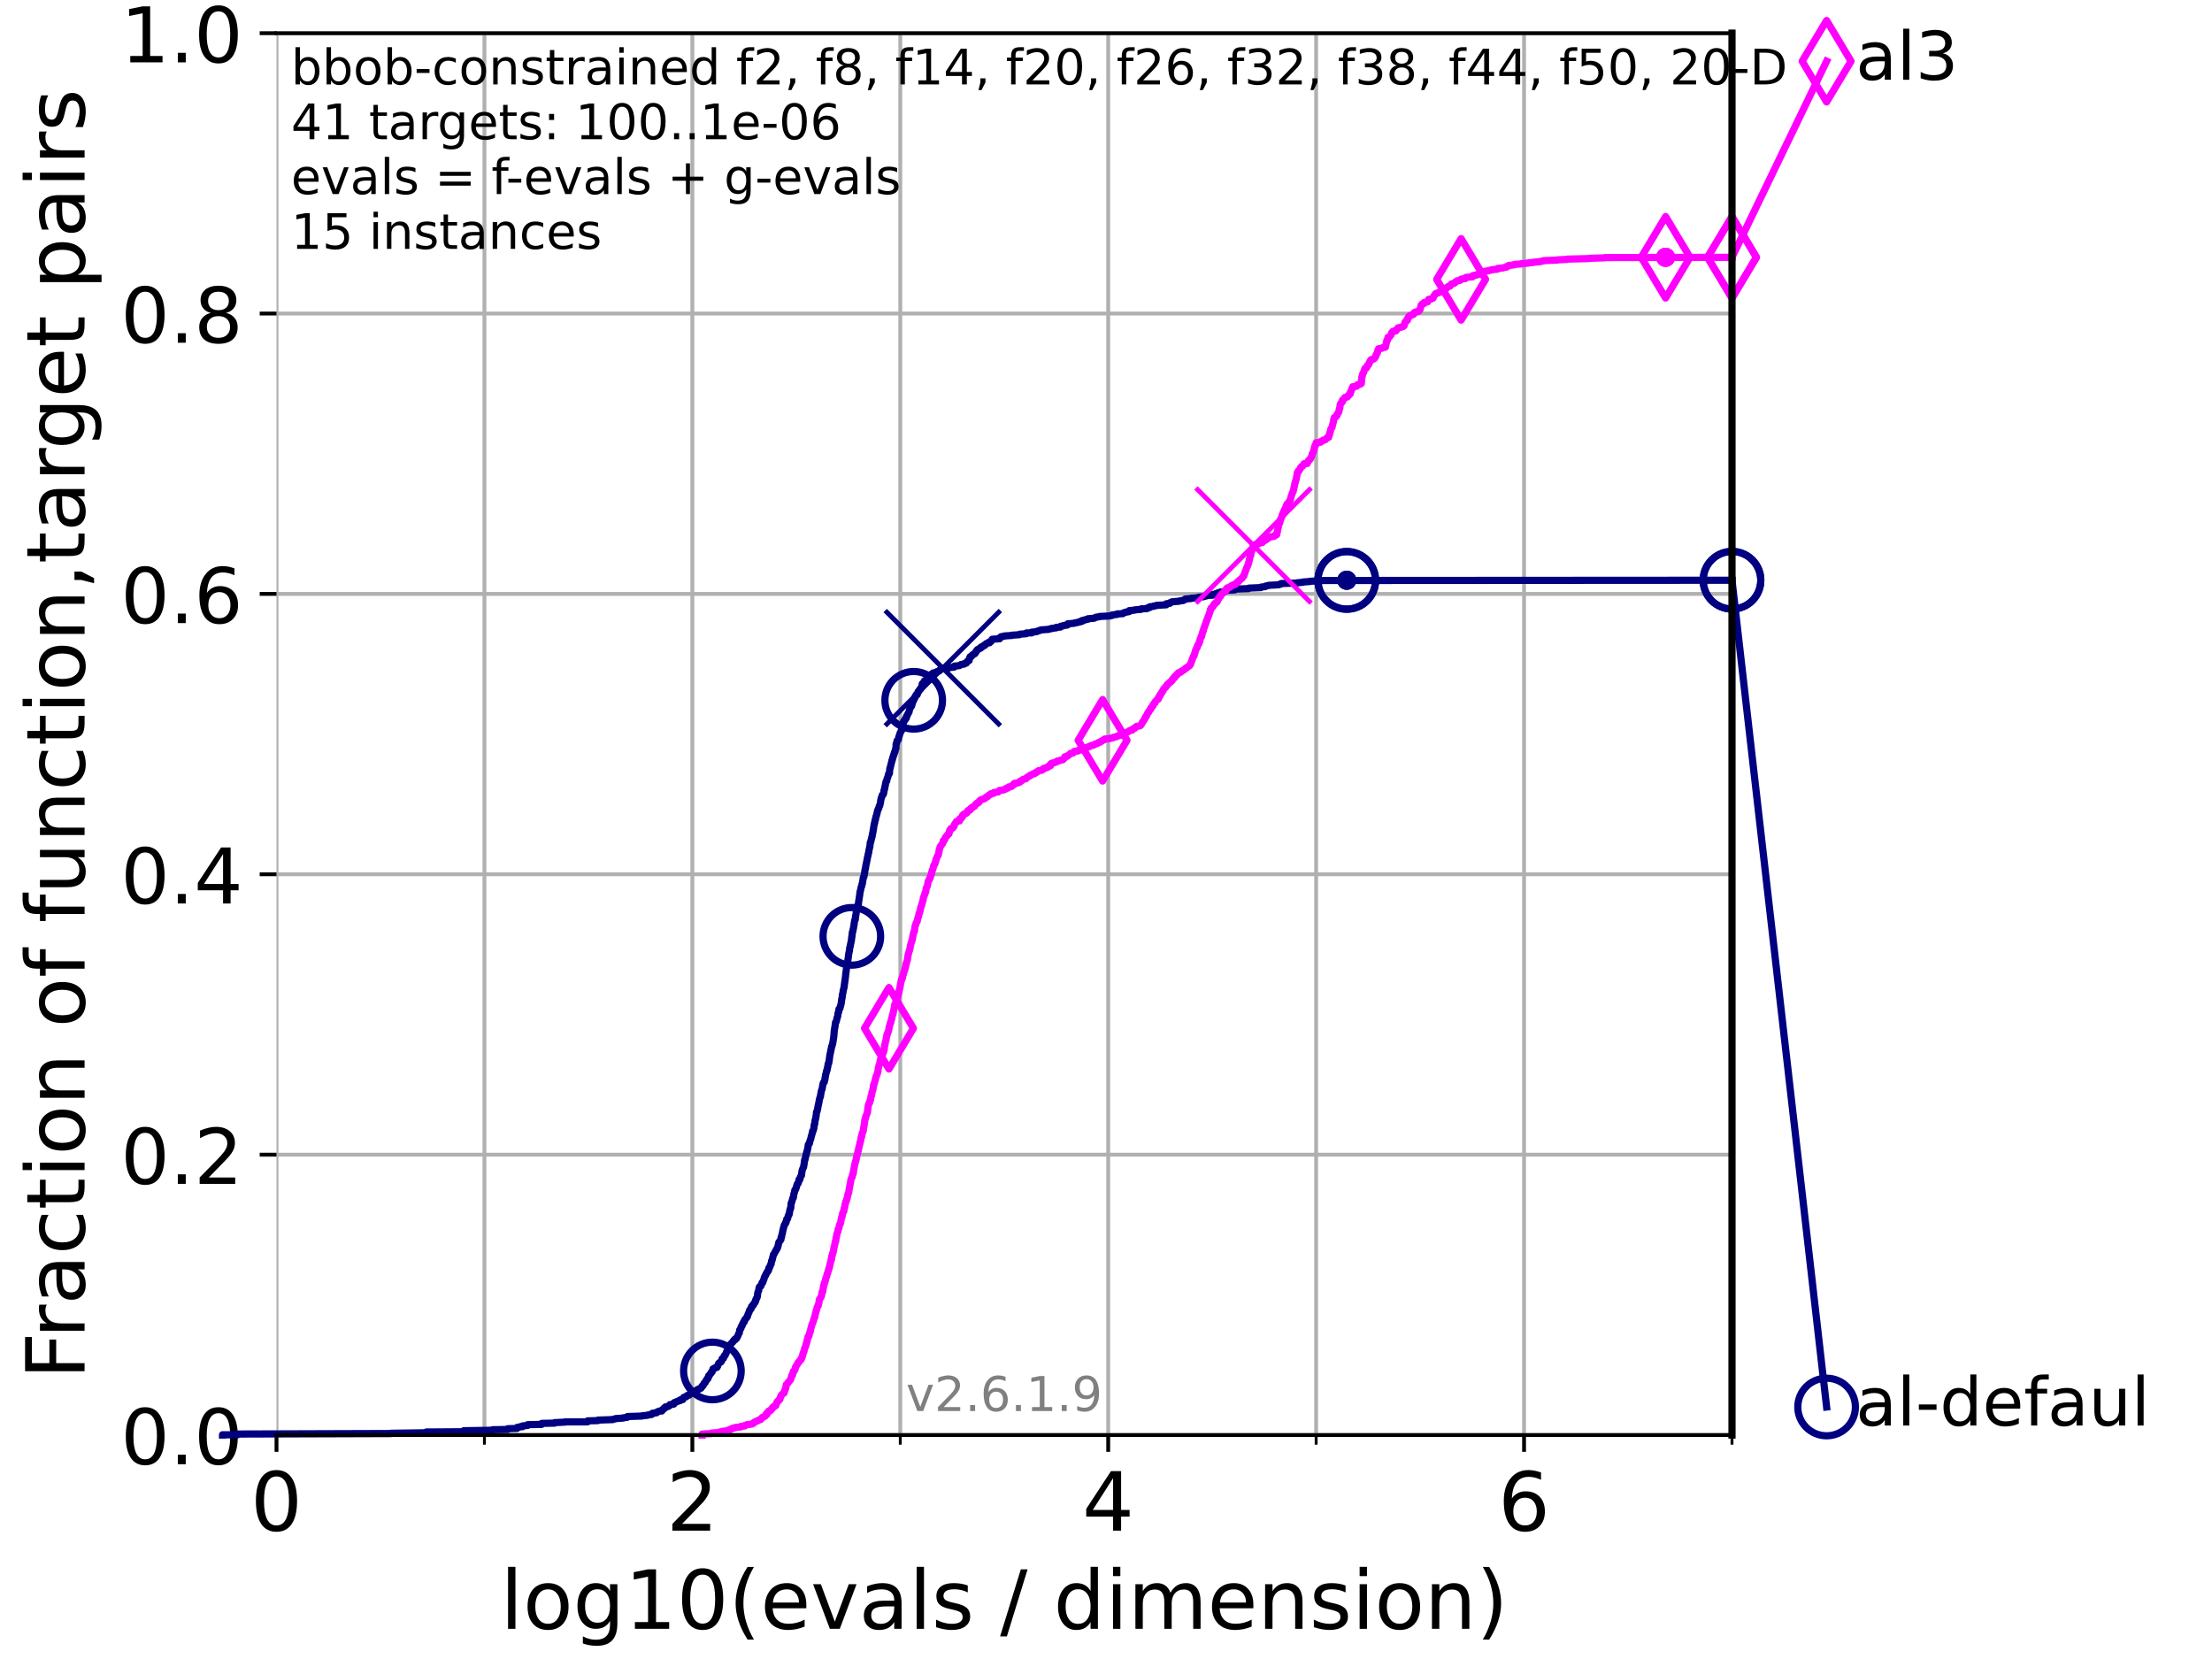 <?xml version="1.0" encoding="utf-8" standalone="no"?>
<!DOCTYPE svg PUBLIC "-//W3C//DTD SVG 1.1//EN"
  "http://www.w3.org/Graphics/SVG/1.1/DTD/svg11.dtd">
<!-- Created with matplotlib (https://matplotlib.org/) -->
<svg height="345.6pt" version="1.1" viewBox="0 0 460.8 345.6" width="460.8pt" xmlns="http://www.w3.org/2000/svg" xmlns:xlink="http://www.w3.org/1999/xlink">
 <defs>
  <style type="text/css">*{stroke-linecap:butt;stroke-linejoin:round;}</style>
 </defs>
 <g id="figure_1">
  <g id="patch_1">
   <path d="M 0 345.6 
L 460.8 345.6 
L 460.8 0 
L 0 0 
z
" style="fill:#ffffff;"/>
  </g>
  <g id="axes_1">
   <g id="patch_2">
    <path d="M 57.6 298.944 
L 360.806 298.944 
L 360.806 6.912 
L 57.6 6.912 
z
" style="fill:#ffffff;"/>
   </g>
   <g id="matplotlib.axis_1">
    <g id="xtick_1">
     <g id="line2d_1">
      <path clip-path="url(#p1ab6c18438)" d="M 57.6 298.944 
L 57.6 6.912 
" style="fill:none;stroke:#b0b0b0;stroke-linecap:square;stroke-width:0.8;"/>
     </g>
     <g id="line2d_2">
      <defs>
       <path d="M 0 0 
L 0 3.5 
" id="m0e9ec69319" style="stroke:#000000;stroke-width:0.8;"/>
      </defs>
      <g>
       <use style="stroke:#000000;stroke-width:0.8;" x="57.6" xlink:href="#m0e9ec69319" y="298.944"/>
      </g>
     </g>
     <g id="text_1">
      <!-- 0 -->
      <g transform="translate(52.192 318.861)scale(0.17 -0.17)">
       <defs>
        <path d="M 31.781 66.406 
Q 24.172 66.406 20.328 58.906 
Q 16.5 51.422 16.5 36.375 
Q 16.5 21.391 20.328 13.891 
Q 24.172 6.391 31.781 6.391 
Q 39.453 6.391 43.281 13.891 
Q 47.125 21.391 47.125 36.375 
Q 47.125 51.422 43.281 58.906 
Q 39.453 66.406 31.781 66.406 
z
M 31.781 74.219 
Q 44.047 74.219 50.516 64.516 
Q 56.984 54.828 56.984 36.375 
Q 56.984 17.969 50.516 8.266 
Q 44.047 -1.422 31.781 -1.422 
Q 19.531 -1.422 13.062 8.266 
Q 6.594 17.969 6.594 36.375 
Q 6.594 54.828 13.062 64.516 
Q 19.531 74.219 31.781 74.219 
z
" id="DejaVuSans-48"/>
       </defs>
       <use xlink:href="#DejaVuSans-48"/>
      </g>
     </g>
    </g>
    <g id="xtick_2">
     <g id="line2d_3">
      <path clip-path="url(#p1ab6c18438)" d="M 144.23 298.944 
L 144.23 6.912 
" style="fill:none;stroke:#b0b0b0;stroke-linecap:square;stroke-width:0.8;"/>
     </g>
     <g id="line2d_4">
      <g>
       <use style="stroke:#000000;stroke-width:0.8;" x="144.23" xlink:href="#m0e9ec69319" y="298.944"/>
      </g>
     </g>
     <g id="text_2">
      <!-- 2 -->
      <g transform="translate(138.822 318.861)scale(0.17 -0.17)">
       <defs>
        <path d="M 19.188 8.297 
L 53.609 8.297 
L 53.609 0 
L 7.328 0 
L 7.328 8.297 
Q 12.938 14.109 22.625 23.891 
Q 32.328 33.688 34.812 36.531 
Q 39.547 41.844 41.422 45.531 
Q 43.312 49.219 43.312 52.781 
Q 43.312 58.594 39.234 62.25 
Q 35.156 65.922 28.609 65.922 
Q 23.969 65.922 18.812 64.312 
Q 13.672 62.703 7.812 59.422 
L 7.812 69.391 
Q 13.766 71.781 18.938 73 
Q 24.125 74.219 28.422 74.219 
Q 39.75 74.219 46.484 68.547 
Q 53.219 62.891 53.219 53.422 
Q 53.219 48.922 51.531 44.891 
Q 49.859 40.875 45.406 35.406 
Q 44.188 33.984 37.641 27.219 
Q 31.109 20.453 19.188 8.297 
z
" id="DejaVuSans-50"/>
       </defs>
       <use xlink:href="#DejaVuSans-50"/>
      </g>
     </g>
    </g>
    <g id="xtick_3">
     <g id="line2d_5">
      <path clip-path="url(#p1ab6c18438)" d="M 230.861 298.944 
L 230.861 6.912 
" style="fill:none;stroke:#b0b0b0;stroke-linecap:square;stroke-width:0.8;"/>
     </g>
     <g id="line2d_6">
      <g>
       <use style="stroke:#000000;stroke-width:0.8;" x="230.861" xlink:href="#m0e9ec69319" y="298.944"/>
      </g>
     </g>
     <g id="text_3">
      <!-- 4 -->
      <g transform="translate(225.453 318.861)scale(0.17 -0.17)">
       <defs>
        <path d="M 37.797 64.312 
L 12.891 25.391 
L 37.797 25.391 
z
M 35.203 72.906 
L 47.609 72.906 
L 47.609 25.391 
L 58.016 25.391 
L 58.016 17.188 
L 47.609 17.188 
L 47.609 0 
L 37.797 0 
L 37.797 17.188 
L 4.891 17.188 
L 4.891 26.703 
z
" id="DejaVuSans-52"/>
       </defs>
       <use xlink:href="#DejaVuSans-52"/>
      </g>
     </g>
    </g>
    <g id="xtick_4">
     <g id="line2d_7">
      <path clip-path="url(#p1ab6c18438)" d="M 317.491 298.944 
L 317.491 6.912 
" style="fill:none;stroke:#b0b0b0;stroke-linecap:square;stroke-width:0.8;"/>
     </g>
     <g id="line2d_8">
      <g>
       <use style="stroke:#000000;stroke-width:0.8;" x="317.491" xlink:href="#m0e9ec69319" y="298.944"/>
      </g>
     </g>
     <g id="text_4">
      <!-- 6 -->
      <g transform="translate(312.083 318.861)scale(0.17 -0.17)">
       <defs>
        <path d="M 33.016 40.375 
Q 26.375 40.375 22.484 35.828 
Q 18.609 31.297 18.609 23.391 
Q 18.609 15.531 22.484 10.953 
Q 26.375 6.391 33.016 6.391 
Q 39.656 6.391 43.531 10.953 
Q 47.406 15.531 47.406 23.391 
Q 47.406 31.297 43.531 35.828 
Q 39.656 40.375 33.016 40.375 
z
M 52.594 71.297 
L 52.594 62.312 
Q 48.875 64.062 45.094 64.984 
Q 41.312 65.922 37.594 65.922 
Q 27.828 65.922 22.672 59.328 
Q 17.531 52.734 16.797 39.406 
Q 19.672 43.656 24.016 45.922 
Q 28.375 48.188 33.594 48.188 
Q 44.578 48.188 50.953 41.516 
Q 57.328 34.859 57.328 23.391 
Q 57.328 12.156 50.688 5.359 
Q 44.047 -1.422 33.016 -1.422 
Q 20.359 -1.422 13.672 8.266 
Q 6.984 17.969 6.984 36.375 
Q 6.984 53.656 15.188 63.938 
Q 23.391 74.219 37.203 74.219 
Q 40.922 74.219 44.703 73.484 
Q 48.484 72.75 52.594 71.297 
z
" id="DejaVuSans-54"/>
       </defs>
       <use xlink:href="#DejaVuSans-54"/>
      </g>
     </g>
    </g>
    <g id="xtick_5">
     <g id="line2d_9">
      <path clip-path="url(#p1ab6c18438)" d="M 100.915 298.944 
L 100.915 6.912 
" style="fill:none;stroke:#b0b0b0;stroke-linecap:square;stroke-width:0.8;"/>
     </g>
     <g id="line2d_10">
      <defs>
       <path d="M 0 0 
L 0 2 
" id="mc24bab4700" style="stroke:#000000;stroke-width:0.6;"/>
      </defs>
      <g>
       <use style="stroke:#000000;stroke-width:0.6;" x="100.915" xlink:href="#mc24bab4700" y="298.944"/>
      </g>
     </g>
    </g>
    <g id="xtick_6">
     <g id="line2d_11">
      <path clip-path="url(#p1ab6c18438)" d="M 187.546 298.944 
L 187.546 6.912 
" style="fill:none;stroke:#b0b0b0;stroke-linecap:square;stroke-width:0.8;"/>
     </g>
     <g id="line2d_12">
      <g>
       <use style="stroke:#000000;stroke-width:0.6;" x="187.546" xlink:href="#mc24bab4700" y="298.944"/>
      </g>
     </g>
    </g>
    <g id="xtick_7">
     <g id="line2d_13">
      <path clip-path="url(#p1ab6c18438)" d="M 274.176 298.944 
L 274.176 6.912 
" style="fill:none;stroke:#b0b0b0;stroke-linecap:square;stroke-width:0.8;"/>
     </g>
     <g id="line2d_14">
      <g>
       <use style="stroke:#000000;stroke-width:0.6;" x="274.176" xlink:href="#mc24bab4700" y="298.944"/>
      </g>
     </g>
    </g>
    <g id="xtick_8">
     <g id="line2d_15">
      <path clip-path="url(#p1ab6c18438)" d="M 360.806 298.944 
L 360.806 6.912 
" style="fill:none;stroke:#b0b0b0;stroke-linecap:square;stroke-width:0.8;"/>
     </g>
     <g id="line2d_16">
      <g>
       <use style="stroke:#000000;stroke-width:0.6;" x="360.806" xlink:href="#mc24bab4700" y="298.944"/>
      </g>
     </g>
    </g>
    <g id="text_5">
     <!-- log10(evals / dimension) -->
     <g transform="translate(104.239 339.314)scale(0.17 -0.17)">
      <defs>
       <path d="M 9.422 75.984 
L 18.406 75.984 
L 18.406 0 
L 9.422 0 
z
" id="DejaVuSans-108"/>
       <path d="M 30.609 48.391 
Q 23.391 48.391 19.188 42.75 
Q 14.984 37.109 14.984 27.297 
Q 14.984 17.484 19.156 11.844 
Q 23.344 6.203 30.609 6.203 
Q 37.797 6.203 41.984 11.859 
Q 46.188 17.531 46.188 27.297 
Q 46.188 37.016 41.984 42.703 
Q 37.797 48.391 30.609 48.391 
z
M 30.609 56 
Q 42.328 56 49.016 48.375 
Q 55.719 40.766 55.719 27.297 
Q 55.719 13.875 49.016 6.219 
Q 42.328 -1.422 30.609 -1.422 
Q 18.844 -1.422 12.172 6.219 
Q 5.516 13.875 5.516 27.297 
Q 5.516 40.766 12.172 48.375 
Q 18.844 56 30.609 56 
z
" id="DejaVuSans-111"/>
       <path d="M 45.406 27.984 
Q 45.406 37.75 41.375 43.109 
Q 37.359 48.484 30.078 48.484 
Q 22.859 48.484 18.828 43.109 
Q 14.797 37.75 14.797 27.984 
Q 14.797 18.266 18.828 12.891 
Q 22.859 7.516 30.078 7.516 
Q 37.359 7.516 41.375 12.891 
Q 45.406 18.266 45.406 27.984 
z
M 54.391 6.781 
Q 54.391 -7.172 48.188 -13.984 
Q 42 -20.797 29.203 -20.797 
Q 24.469 -20.797 20.266 -20.094 
Q 16.062 -19.391 12.109 -17.922 
L 12.109 -9.188 
Q 16.062 -11.328 19.922 -12.344 
Q 23.781 -13.375 27.781 -13.375 
Q 36.625 -13.375 41.016 -8.766 
Q 45.406 -4.156 45.406 5.172 
L 45.406 9.625 
Q 42.625 4.781 38.281 2.391 
Q 33.938 0 27.875 0 
Q 17.828 0 11.672 7.656 
Q 5.516 15.328 5.516 27.984 
Q 5.516 40.672 11.672 48.328 
Q 17.828 56 27.875 56 
Q 33.938 56 38.281 53.609 
Q 42.625 51.219 45.406 46.391 
L 45.406 54.688 
L 54.391 54.688 
z
" id="DejaVuSans-103"/>
       <path d="M 12.406 8.297 
L 28.516 8.297 
L 28.516 63.922 
L 10.984 60.406 
L 10.984 69.391 
L 28.422 72.906 
L 38.281 72.906 
L 38.281 8.297 
L 54.391 8.297 
L 54.391 0 
L 12.406 0 
z
" id="DejaVuSans-49"/>
       <path d="M 31 75.875 
Q 24.469 64.656 21.281 53.656 
Q 18.109 42.672 18.109 31.391 
Q 18.109 20.125 21.312 9.062 
Q 24.516 -2 31 -13.188 
L 23.188 -13.188 
Q 15.875 -1.703 12.234 9.375 
Q 8.594 20.453 8.594 31.391 
Q 8.594 42.281 12.203 53.312 
Q 15.828 64.359 23.188 75.875 
z
" id="DejaVuSans-40"/>
       <path d="M 56.203 29.594 
L 56.203 25.203 
L 14.891 25.203 
Q 15.484 15.922 20.484 11.062 
Q 25.484 6.203 34.422 6.203 
Q 39.594 6.203 44.453 7.469 
Q 49.312 8.734 54.109 11.281 
L 54.109 2.781 
Q 49.266 0.734 44.188 -0.344 
Q 39.109 -1.422 33.891 -1.422 
Q 20.797 -1.422 13.156 6.188 
Q 5.516 13.812 5.516 26.812 
Q 5.516 40.234 12.766 48.109 
Q 20.016 56 32.328 56 
Q 43.359 56 49.781 48.891 
Q 56.203 41.797 56.203 29.594 
z
M 47.219 32.234 
Q 47.125 39.594 43.094 43.984 
Q 39.062 48.391 32.422 48.391 
Q 24.906 48.391 20.391 44.141 
Q 15.875 39.891 15.188 32.172 
z
" id="DejaVuSans-101"/>
       <path d="M 2.984 54.688 
L 12.5 54.688 
L 29.594 8.797 
L 46.688 54.688 
L 56.203 54.688 
L 35.688 0 
L 23.484 0 
z
" id="DejaVuSans-118"/>
       <path d="M 34.281 27.484 
Q 23.391 27.484 19.188 25 
Q 14.984 22.516 14.984 16.5 
Q 14.984 11.719 18.141 8.906 
Q 21.297 6.109 26.703 6.109 
Q 34.188 6.109 38.703 11.406 
Q 43.219 16.703 43.219 25.484 
L 43.219 27.484 
z
M 52.203 31.203 
L 52.203 0 
L 43.219 0 
L 43.219 8.297 
Q 40.141 3.328 35.547 0.953 
Q 30.953 -1.422 24.312 -1.422 
Q 15.922 -1.422 10.953 3.297 
Q 6 8.016 6 15.922 
Q 6 25.141 12.172 29.828 
Q 18.359 34.516 30.609 34.516 
L 43.219 34.516 
L 43.219 35.406 
Q 43.219 41.609 39.141 45 
Q 35.062 48.391 27.688 48.391 
Q 23 48.391 18.547 47.266 
Q 14.109 46.141 10.016 43.891 
L 10.016 52.203 
Q 14.938 54.109 19.578 55.047 
Q 24.219 56 28.609 56 
Q 40.484 56 46.344 49.844 
Q 52.203 43.703 52.203 31.203 
z
" id="DejaVuSans-97"/>
       <path d="M 44.281 53.078 
L 44.281 44.578 
Q 40.484 46.531 36.375 47.5 
Q 32.281 48.484 27.875 48.484 
Q 21.188 48.484 17.844 46.438 
Q 14.5 44.391 14.5 40.281 
Q 14.5 37.156 16.891 35.375 
Q 19.281 33.594 26.516 31.984 
L 29.594 31.297 
Q 39.156 29.25 43.188 25.516 
Q 47.219 21.781 47.219 15.094 
Q 47.219 7.469 41.188 3.016 
Q 35.156 -1.422 24.609 -1.422 
Q 20.219 -1.422 15.453 -0.562 
Q 10.688 0.297 5.422 2 
L 5.422 11.281 
Q 10.406 8.688 15.234 7.391 
Q 20.062 6.109 24.812 6.109 
Q 31.156 6.109 34.562 8.281 
Q 37.984 10.453 37.984 14.406 
Q 37.984 18.062 35.516 20.016 
Q 33.062 21.969 24.703 23.781 
L 21.578 24.516 
Q 13.234 26.266 9.516 29.906 
Q 5.812 33.547 5.812 39.891 
Q 5.812 47.609 11.281 51.797 
Q 16.75 56 26.812 56 
Q 31.781 56 36.172 55.266 
Q 40.578 54.547 44.281 53.078 
z
" id="DejaVuSans-115"/>
       <path id="DejaVuSans-32"/>
       <path d="M 25.391 72.906 
L 33.688 72.906 
L 8.297 -9.281 
L 0 -9.281 
z
" id="DejaVuSans-47"/>
       <path d="M 45.406 46.391 
L 45.406 75.984 
L 54.391 75.984 
L 54.391 0 
L 45.406 0 
L 45.406 8.203 
Q 42.578 3.328 38.25 0.953 
Q 33.938 -1.422 27.875 -1.422 
Q 17.969 -1.422 11.734 6.484 
Q 5.516 14.406 5.516 27.297 
Q 5.516 40.188 11.734 48.094 
Q 17.969 56 27.875 56 
Q 33.938 56 38.25 53.625 
Q 42.578 51.266 45.406 46.391 
z
M 14.797 27.297 
Q 14.797 17.391 18.875 11.75 
Q 22.953 6.109 30.078 6.109 
Q 37.203 6.109 41.297 11.75 
Q 45.406 17.391 45.406 27.297 
Q 45.406 37.203 41.297 42.844 
Q 37.203 48.484 30.078 48.484 
Q 22.953 48.484 18.875 42.844 
Q 14.797 37.203 14.797 27.297 
z
" id="DejaVuSans-100"/>
       <path d="M 9.422 54.688 
L 18.406 54.688 
L 18.406 0 
L 9.422 0 
z
M 9.422 75.984 
L 18.406 75.984 
L 18.406 64.594 
L 9.422 64.594 
z
" id="DejaVuSans-105"/>
       <path d="M 52 44.188 
Q 55.375 50.25 60.062 53.125 
Q 64.75 56 71.094 56 
Q 79.641 56 84.281 50.016 
Q 88.922 44.047 88.922 33.016 
L 88.922 0 
L 79.891 0 
L 79.891 32.719 
Q 79.891 40.578 77.094 44.375 
Q 74.312 48.188 68.609 48.188 
Q 61.625 48.188 57.562 43.547 
Q 53.516 38.922 53.516 30.906 
L 53.516 0 
L 44.484 0 
L 44.484 32.719 
Q 44.484 40.625 41.703 44.406 
Q 38.922 48.188 33.109 48.188 
Q 26.219 48.188 22.156 43.531 
Q 18.109 38.875 18.109 30.906 
L 18.109 0 
L 9.078 0 
L 9.078 54.688 
L 18.109 54.688 
L 18.109 46.188 
Q 21.188 51.219 25.484 53.609 
Q 29.781 56 35.688 56 
Q 41.656 56 45.828 52.969 
Q 50 49.953 52 44.188 
z
" id="DejaVuSans-109"/>
       <path d="M 54.891 33.016 
L 54.891 0 
L 45.906 0 
L 45.906 32.719 
Q 45.906 40.484 42.875 44.328 
Q 39.844 48.188 33.797 48.188 
Q 26.516 48.188 22.312 43.547 
Q 18.109 38.922 18.109 30.906 
L 18.109 0 
L 9.078 0 
L 9.078 54.688 
L 18.109 54.688 
L 18.109 46.188 
Q 21.344 51.125 25.703 53.562 
Q 30.078 56 35.797 56 
Q 45.219 56 50.047 50.172 
Q 54.891 44.344 54.891 33.016 
z
" id="DejaVuSans-110"/>
       <path d="M 8.016 75.875 
L 15.828 75.875 
Q 23.141 64.359 26.781 53.312 
Q 30.422 42.281 30.422 31.391 
Q 30.422 20.453 26.781 9.375 
Q 23.141 -1.703 15.828 -13.188 
L 8.016 -13.188 
Q 14.5 -2 17.703 9.062 
Q 20.906 20.125 20.906 31.391 
Q 20.906 42.672 17.703 53.656 
Q 14.5 64.656 8.016 75.875 
z
" id="DejaVuSans-41"/>
      </defs>
      <use xlink:href="#DejaVuSans-108"/>
      <use x="27.783" xlink:href="#DejaVuSans-111"/>
      <use x="88.965" xlink:href="#DejaVuSans-103"/>
      <use x="152.441" xlink:href="#DejaVuSans-49"/>
      <use x="216.064" xlink:href="#DejaVuSans-48"/>
      <use x="279.688" xlink:href="#DejaVuSans-40"/>
      <use x="318.701" xlink:href="#DejaVuSans-101"/>
      <use x="380.225" xlink:href="#DejaVuSans-118"/>
      <use x="439.404" xlink:href="#DejaVuSans-97"/>
      <use x="500.684" xlink:href="#DejaVuSans-108"/>
      <use x="528.467" xlink:href="#DejaVuSans-115"/>
      <use x="580.566" xlink:href="#DejaVuSans-32"/>
      <use x="612.354" xlink:href="#DejaVuSans-47"/>
      <use x="646.045" xlink:href="#DejaVuSans-32"/>
      <use x="677.832" xlink:href="#DejaVuSans-100"/>
      <use x="741.309" xlink:href="#DejaVuSans-105"/>
      <use x="769.092" xlink:href="#DejaVuSans-109"/>
      <use x="866.504" xlink:href="#DejaVuSans-101"/>
      <use x="928.027" xlink:href="#DejaVuSans-110"/>
      <use x="991.406" xlink:href="#DejaVuSans-115"/>
      <use x="1043.506" xlink:href="#DejaVuSans-105"/>
      <use x="1071.289" xlink:href="#DejaVuSans-111"/>
      <use x="1132.471" xlink:href="#DejaVuSans-110"/>
      <use x="1195.85" xlink:href="#DejaVuSans-41"/>
     </g>
    </g>
   </g>
   <g id="matplotlib.axis_2">
    <g id="ytick_1">
     <g id="line2d_17">
      <path clip-path="url(#p1ab6c18438)" d="M 57.6 298.944 
L 360.806 298.944 
" style="fill:none;stroke:#b0b0b0;stroke-linecap:square;stroke-width:0.8;"/>
     </g>
     <g id="line2d_18">
      <defs>
       <path d="M 0 0 
L -3.5 0 
" id="m3b005c397c" style="stroke:#000000;stroke-width:0.8;"/>
      </defs>
      <g>
       <use style="stroke:#000000;stroke-width:0.8;" x="57.6" xlink:href="#m3b005c397c" y="298.944"/>
      </g>
     </g>
     <g id="text_6">
      <!-- 0.0 -->
      <g transform="translate(25.155 305.023)scale(0.16 -0.16)">
       <defs>
        <path d="M 10.688 12.406 
L 21 12.406 
L 21 0 
L 10.688 0 
z
" id="DejaVuSans-46"/>
       </defs>
       <use xlink:href="#DejaVuSans-48"/>
       <use x="63.623" xlink:href="#DejaVuSans-46"/>
       <use x="95.41" xlink:href="#DejaVuSans-48"/>
      </g>
     </g>
    </g>
    <g id="ytick_2">
     <g id="line2d_19">
      <path clip-path="url(#p1ab6c18438)" d="M 57.6 240.538 
L 360.806 240.538 
" style="fill:none;stroke:#b0b0b0;stroke-linecap:square;stroke-width:0.8;"/>
     </g>
     <g id="line2d_20">
      <g>
       <use style="stroke:#000000;stroke-width:0.8;" x="57.6" xlink:href="#m3b005c397c" y="240.538"/>
      </g>
     </g>
     <g id="text_7">
      <!-- 0.2 -->
      <g transform="translate(25.155 246.616)scale(0.16 -0.16)">
       <use xlink:href="#DejaVuSans-48"/>
       <use x="63.623" xlink:href="#DejaVuSans-46"/>
       <use x="95.41" xlink:href="#DejaVuSans-50"/>
      </g>
     </g>
    </g>
    <g id="ytick_3">
     <g id="line2d_21">
      <path clip-path="url(#p1ab6c18438)" d="M 57.6 182.131 
L 360.806 182.131 
" style="fill:none;stroke:#b0b0b0;stroke-linecap:square;stroke-width:0.8;"/>
     </g>
     <g id="line2d_22">
      <g>
       <use style="stroke:#000000;stroke-width:0.8;" x="57.6" xlink:href="#m3b005c397c" y="182.131"/>
      </g>
     </g>
     <g id="text_8">
      <!-- 0.4 -->
      <g transform="translate(25.155 188.21)scale(0.16 -0.16)">
       <use xlink:href="#DejaVuSans-48"/>
       <use x="63.623" xlink:href="#DejaVuSans-46"/>
       <use x="95.41" xlink:href="#DejaVuSans-52"/>
      </g>
     </g>
    </g>
    <g id="ytick_4">
     <g id="line2d_23">
      <path clip-path="url(#p1ab6c18438)" d="M 57.6 123.725 
L 360.806 123.725 
" style="fill:none;stroke:#b0b0b0;stroke-linecap:square;stroke-width:0.8;"/>
     </g>
     <g id="line2d_24">
      <g>
       <use style="stroke:#000000;stroke-width:0.8;" x="57.6" xlink:href="#m3b005c397c" y="123.725"/>
      </g>
     </g>
     <g id="text_9">
      <!-- 0.6 -->
      <g transform="translate(25.155 129.804)scale(0.16 -0.16)">
       <use xlink:href="#DejaVuSans-48"/>
       <use x="63.623" xlink:href="#DejaVuSans-46"/>
       <use x="95.41" xlink:href="#DejaVuSans-54"/>
      </g>
     </g>
    </g>
    <g id="ytick_5">
     <g id="line2d_25">
      <path clip-path="url(#p1ab6c18438)" d="M 57.6 65.318 
L 360.806 65.318 
" style="fill:none;stroke:#b0b0b0;stroke-linecap:square;stroke-width:0.8;"/>
     </g>
     <g id="line2d_26">
      <g>
       <use style="stroke:#000000;stroke-width:0.8;" x="57.6" xlink:href="#m3b005c397c" y="65.318"/>
      </g>
     </g>
     <g id="text_10">
      <!-- 0.8 -->
      <g transform="translate(25.155 71.397)scale(0.16 -0.16)">
       <defs>
        <path d="M 31.781 34.625 
Q 24.75 34.625 20.719 30.859 
Q 16.703 27.094 16.703 20.516 
Q 16.703 13.922 20.719 10.156 
Q 24.75 6.391 31.781 6.391 
Q 38.812 6.391 42.859 10.172 
Q 46.922 13.969 46.922 20.516 
Q 46.922 27.094 42.891 30.859 
Q 38.875 34.625 31.781 34.625 
z
M 21.922 38.812 
Q 15.578 40.375 12.031 44.719 
Q 8.5 49.078 8.5 55.328 
Q 8.5 64.062 14.719 69.141 
Q 20.953 74.219 31.781 74.219 
Q 42.672 74.219 48.875 69.141 
Q 55.078 64.062 55.078 55.328 
Q 55.078 49.078 51.531 44.719 
Q 48 40.375 41.703 38.812 
Q 48.828 37.156 52.797 32.312 
Q 56.781 27.484 56.781 20.516 
Q 56.781 9.906 50.312 4.234 
Q 43.844 -1.422 31.781 -1.422 
Q 19.734 -1.422 13.25 4.234 
Q 6.781 9.906 6.781 20.516 
Q 6.781 27.484 10.781 32.312 
Q 14.797 37.156 21.922 38.812 
z
M 18.312 54.391 
Q 18.312 48.734 21.844 45.562 
Q 25.391 42.391 31.781 42.391 
Q 38.141 42.391 41.719 45.562 
Q 45.312 48.734 45.312 54.391 
Q 45.312 60.062 41.719 63.234 
Q 38.141 66.406 31.781 66.406 
Q 25.391 66.406 21.844 63.234 
Q 18.312 60.062 18.312 54.391 
z
" id="DejaVuSans-56"/>
       </defs>
       <use xlink:href="#DejaVuSans-48"/>
       <use x="63.623" xlink:href="#DejaVuSans-46"/>
       <use x="95.41" xlink:href="#DejaVuSans-56"/>
      </g>
     </g>
    </g>
    <g id="ytick_6">
     <g id="line2d_27">
      <path clip-path="url(#p1ab6c18438)" d="M 57.6 6.912 
L 360.806 6.912 
" style="fill:none;stroke:#b0b0b0;stroke-linecap:square;stroke-width:0.8;"/>
     </g>
     <g id="line2d_28">
      <g>
       <use style="stroke:#000000;stroke-width:0.8;" x="57.6" xlink:href="#m3b005c397c" y="6.912"/>
      </g>
     </g>
     <g id="text_11">
      <!-- 1.0 -->
      <g transform="translate(25.155 12.991)scale(0.16 -0.16)">
       <use xlink:href="#DejaVuSans-49"/>
       <use x="63.623" xlink:href="#DejaVuSans-46"/>
       <use x="95.41" xlink:href="#DejaVuSans-48"/>
      </g>
     </g>
    </g>
    <g id="text_12">
     <!-- Fraction of function,target pairs -->
     <g transform="translate(17.62 287.313)rotate(-90)scale(0.17 -0.17)">
      <defs>
       <path d="M 9.812 72.906 
L 51.703 72.906 
L 51.703 64.594 
L 19.672 64.594 
L 19.672 43.109 
L 48.578 43.109 
L 48.578 34.812 
L 19.672 34.812 
L 19.672 0 
L 9.812 0 
z
" id="DejaVuSans-70"/>
       <path d="M 41.109 46.297 
Q 39.594 47.172 37.812 47.578 
Q 36.031 48 33.891 48 
Q 26.266 48 22.188 43.047 
Q 18.109 38.094 18.109 28.812 
L 18.109 0 
L 9.078 0 
L 9.078 54.688 
L 18.109 54.688 
L 18.109 46.188 
Q 20.953 51.172 25.484 53.578 
Q 30.031 56 36.531 56 
Q 37.453 56 38.578 55.875 
Q 39.703 55.766 41.062 55.516 
z
" id="DejaVuSans-114"/>
       <path d="M 48.781 52.594 
L 48.781 44.188 
Q 44.969 46.297 41.141 47.344 
Q 37.312 48.391 33.406 48.391 
Q 24.656 48.391 19.812 42.844 
Q 14.984 37.312 14.984 27.297 
Q 14.984 17.281 19.812 11.734 
Q 24.656 6.203 33.406 6.203 
Q 37.312 6.203 41.141 7.25 
Q 44.969 8.297 48.781 10.406 
L 48.781 2.094 
Q 45.016 0.344 40.984 -0.531 
Q 36.969 -1.422 32.422 -1.422 
Q 20.062 -1.422 12.781 6.344 
Q 5.516 14.109 5.516 27.297 
Q 5.516 40.672 12.859 48.328 
Q 20.219 56 33.016 56 
Q 37.156 56 41.109 55.141 
Q 45.062 54.297 48.781 52.594 
z
" id="DejaVuSans-99"/>
       <path d="M 18.312 70.219 
L 18.312 54.688 
L 36.812 54.688 
L 36.812 47.703 
L 18.312 47.703 
L 18.312 18.016 
Q 18.312 11.328 20.141 9.422 
Q 21.969 7.516 27.594 7.516 
L 36.812 7.516 
L 36.812 0 
L 27.594 0 
Q 17.188 0 13.234 3.875 
Q 9.281 7.766 9.281 18.016 
L 9.281 47.703 
L 2.688 47.703 
L 2.688 54.688 
L 9.281 54.688 
L 9.281 70.219 
z
" id="DejaVuSans-116"/>
       <path d="M 37.109 75.984 
L 37.109 68.5 
L 28.516 68.5 
Q 23.688 68.5 21.797 66.547 
Q 19.922 64.594 19.922 59.516 
L 19.922 54.688 
L 34.719 54.688 
L 34.719 47.703 
L 19.922 47.703 
L 19.922 0 
L 10.891 0 
L 10.891 47.703 
L 2.297 47.703 
L 2.297 54.688 
L 10.891 54.688 
L 10.891 58.5 
Q 10.891 67.625 15.141 71.797 
Q 19.391 75.984 28.609 75.984 
z
" id="DejaVuSans-102"/>
       <path d="M 8.5 21.578 
L 8.5 54.688 
L 17.484 54.688 
L 17.484 21.922 
Q 17.484 14.156 20.5 10.266 
Q 23.531 6.391 29.594 6.391 
Q 36.859 6.391 41.078 11.031 
Q 45.312 15.672 45.312 23.688 
L 45.312 54.688 
L 54.297 54.688 
L 54.297 0 
L 45.312 0 
L 45.312 8.406 
Q 42.047 3.422 37.719 1 
Q 33.406 -1.422 27.688 -1.422 
Q 18.266 -1.422 13.375 4.438 
Q 8.5 10.297 8.5 21.578 
z
M 31.109 56 
z
" id="DejaVuSans-117"/>
       <path d="M 11.719 12.406 
L 22.016 12.406 
L 22.016 4 
L 14.016 -11.625 
L 7.719 -11.625 
L 11.719 4 
z
" id="DejaVuSans-44"/>
       <path d="M 18.109 8.203 
L 18.109 -20.797 
L 9.078 -20.797 
L 9.078 54.688 
L 18.109 54.688 
L 18.109 46.391 
Q 20.953 51.266 25.266 53.625 
Q 29.594 56 35.594 56 
Q 45.562 56 51.781 48.094 
Q 58.016 40.188 58.016 27.297 
Q 58.016 14.406 51.781 6.484 
Q 45.562 -1.422 35.594 -1.422 
Q 29.594 -1.422 25.266 0.953 
Q 20.953 3.328 18.109 8.203 
z
M 48.688 27.297 
Q 48.688 37.203 44.609 42.844 
Q 40.531 48.484 33.406 48.484 
Q 26.266 48.484 22.188 42.844 
Q 18.109 37.203 18.109 27.297 
Q 18.109 17.391 22.188 11.75 
Q 26.266 6.109 33.406 6.109 
Q 40.531 6.109 44.609 11.75 
Q 48.688 17.391 48.688 27.297 
z
" id="DejaVuSans-112"/>
      </defs>
      <use xlink:href="#DejaVuSans-70"/>
      <use x="50.27" xlink:href="#DejaVuSans-114"/>
      <use x="91.383" xlink:href="#DejaVuSans-97"/>
      <use x="152.662" xlink:href="#DejaVuSans-99"/>
      <use x="207.643" xlink:href="#DejaVuSans-116"/>
      <use x="246.852" xlink:href="#DejaVuSans-105"/>
      <use x="274.635" xlink:href="#DejaVuSans-111"/>
      <use x="335.816" xlink:href="#DejaVuSans-110"/>
      <use x="399.195" xlink:href="#DejaVuSans-32"/>
      <use x="430.982" xlink:href="#DejaVuSans-111"/>
      <use x="492.164" xlink:href="#DejaVuSans-102"/>
      <use x="527.369" xlink:href="#DejaVuSans-32"/>
      <use x="559.156" xlink:href="#DejaVuSans-102"/>
      <use x="594.361" xlink:href="#DejaVuSans-117"/>
      <use x="657.74" xlink:href="#DejaVuSans-110"/>
      <use x="721.119" xlink:href="#DejaVuSans-99"/>
      <use x="776.1" xlink:href="#DejaVuSans-116"/>
      <use x="815.309" xlink:href="#DejaVuSans-105"/>
      <use x="843.092" xlink:href="#DejaVuSans-111"/>
      <use x="904.273" xlink:href="#DejaVuSans-110"/>
      <use x="967.652" xlink:href="#DejaVuSans-44"/>
      <use x="999.439" xlink:href="#DejaVuSans-116"/>
      <use x="1038.648" xlink:href="#DejaVuSans-97"/>
      <use x="1099.928" xlink:href="#DejaVuSans-114"/>
      <use x="1139.291" xlink:href="#DejaVuSans-103"/>
      <use x="1202.768" xlink:href="#DejaVuSans-101"/>
      <use x="1264.291" xlink:href="#DejaVuSans-116"/>
      <use x="1303.5" xlink:href="#DejaVuSans-32"/>
      <use x="1335.287" xlink:href="#DejaVuSans-112"/>
      <use x="1398.764" xlink:href="#DejaVuSans-97"/>
      <use x="1460.043" xlink:href="#DejaVuSans-105"/>
      <use x="1487.826" xlink:href="#DejaVuSans-114"/>
      <use x="1528.939" xlink:href="#DejaVuSans-115"/>
     </g>
    </g>
   </g>
   <g id="line2d_29">
    <defs>
     <path d="M 0 1.5 
C 0.398 1.5 0.779 1.342 1.061 1.061 
C 1.342 0.779 1.5 0.398 1.5 0 
C 1.5 -0.398 1.342 -0.779 1.061 -1.061 
C 0.779 -1.342 0.398 -1.5 0 -1.5 
C -0.398 -1.5 -0.779 -1.342 -1.061 -1.061 
C -1.342 -0.779 -1.5 -0.398 -1.5 0 
C -1.5 0.398 -1.342 0.779 -1.061 1.061 
C -0.779 1.342 -0.398 1.5 0 1.5 
z
" id="m292d6ddcbf" style="stroke:#000080;"/>
    </defs>
    <g>
     <use style="fill:#000080;stroke:#000080;" x="280.555" xlink:href="#m292d6ddcbf" y="120.876"/>
     <use style="fill:#000080;stroke:#000080;" x="280.555" xlink:href="#m292d6ddcbf" y="120.876"/>
    </g>
   </g>
   <g id="line2d_30">
    <path d="M 46.354 298.944 
L 46.354 298.891 
L 49.496 298.891 
L 49.496 298.733 
L 81.433 298.627 
L 81.433 298.575 
L 88.794 298.469 
L 88.794 298.311 
L 96.6 298.258 
L 96.6 298.047 
L 102.622 297.942 
L 102.622 297.836 
L 105.778 297.783 
L 105.778 297.625 
L 107.709 297.572 
L 107.709 297.361 
L 108.354 297.256 
L 108.354 297.203 
L 108.854 297.203 
L 108.854 297.045 
L 109.932 296.939 
L 109.932 296.781 
L 112.84 296.728 
L 112.84 296.517 
L 115.532 296.464 
L 115.532 296.359 
L 117.734 296.253 
L 117.734 296.2 
L 122.41 296.2 
L 122.41 295.989 
L 124.562 295.937 
L 124.562 295.831 
L 127.663 295.726 
L 127.663 295.673 
L 128.244 295.567 
L 128.244 295.515 
L 129.846 295.409 
L 129.846 295.356 
L 130.676 295.251 
L 130.715 295.092 
L 133.771 294.987 
L 133.771 294.934 
L 134.916 294.829 
L 134.916 294.776 
L 135.702 294.67 
L 135.702 294.565 
L 135.908 294.565 
L 135.908 294.407 
L 136.795 294.301 
L 136.878 294.143 
L 137.209 294.037 
L 137.209 293.984 
L 137.88 293.932 
L 137.906 293.721 
L 138.168 293.615 
L 138.246 293.404 
L 138.502 293.351 
L 138.604 293.088 
L 139.228 292.982 
L 139.302 292.876 
L 139.472 292.824 
L 139.544 292.613 
L 140.348 292.507 
L 140.44 292.191 
L 140.849 292.085 
L 140.939 291.98 
L 141.36 291.874 
L 141.36 291.821 
L 141.708 291.769 
L 141.708 291.61 
L 142.238 291.557 
L 142.321 291.241 
L 142.446 291.188 
L 142.446 291.083 
L 142.936 290.977 
L 142.936 290.924 
L 143.136 290.819 
L 143.136 290.713 
L 143.609 290.608 
L 143.706 290.449 
L 143.802 290.344 
L 143.841 290.238 
L 144.202 290.133 
L 144.277 290.027 
L 144.538 289.975 
L 144.538 289.869 
L 144.941 289.816 
L 144.941 289.711 
L 145.211 289.658 
L 145.318 289.447 
L 145.739 289.342 
L 145.756 289.236 
L 146.032 289.183 
L 146.117 288.972 
L 146.27 288.867 
L 146.303 288.708 
L 146.488 288.603 
L 146.571 288.392 
L 146.621 288.286 
L 146.703 288.128 
L 146.9 288.022 
L 146.966 287.811 
L 147.047 287.706 
L 147.111 287.548 
L 147.272 287.442 
L 147.304 287.231 
L 147.511 287.126 
L 147.621 286.598 
L 147.777 286.545 
L 147.871 286.334 
L 147.948 286.229 
L 148.056 286.07 
L 148.117 286.07 
L 148.209 285.807 
L 148.36 285.754 
L 148.466 285.437 
L 148.526 285.384 
L 148.526 285.173 
L 148.837 285.068 
L 148.896 284.962 
L 149.36 284.857 
L 149.46 284.593 
L 149.503 284.593 
L 149.602 284.224 
L 149.687 284.118 
L 149.715 284.013 
L 149.883 283.907 
L 149.883 283.854 
L 150.159 283.749 
L 150.255 283.591 
L 150.323 283.538 
L 150.418 283.063 
L 150.701 282.957 
L 150.794 282.694 
L 150.82 282.694 
L 150.873 282.43 
L 151.07 282.324 
L 151.162 282.06 
L 151.252 281.955 
L 151.356 281.586 
L 151.446 281.48 
L 151.51 281.322 
L 151.599 281.216 
L 151.7 280.636 
L 151.738 280.53 
L 151.738 280.478 
L 151.902 280.372 
L 151.902 280.319 
L 152.064 280.267 
L 152.138 280.056 
L 152.286 279.95 
L 152.383 279.792 
L 152.565 279.686 
L 152.638 279.528 
L 152.758 279.422 
L 152.805 279.264 
L 153.078 279.159 
L 153.101 278.948 
L 153.427 278.842 
L 153.485 278.631 
L 153.599 278.526 
L 153.702 278.314 
L 153.725 278.262 
L 153.827 277.945 
L 153.883 277.84 
L 153.984 277.681 
L 154.007 277.681 
L 154.096 277.048 
L 154.207 276.943 
L 154.317 276.732 
L 154.339 276.732 
L 154.405 276.362 
L 154.482 276.362 
L 154.558 276.151 
L 154.612 276.151 
L 154.677 275.835 
L 154.763 275.729 
L 154.859 275.465 
L 155.019 275.413 
L 155.083 275.043 
L 155.167 275.043 
L 155.167 274.885 
L 155.324 274.779 
L 155.418 274.621 
L 155.532 274.516 
L 155.583 274.357 
L 155.686 274.305 
L 155.788 273.883 
L 155.859 273.777 
L 155.94 273.513 
L 156.03 273.408 
L 156.131 272.986 
L 156.26 272.88 
L 156.26 272.775 
L 156.448 272.669 
L 156.555 272.194 
L 156.75 272.089 
L 156.76 271.93 
L 156.971 271.825 
L 157.076 271.508 
L 157.199 271.403 
L 157.293 271.297 
L 157.312 271.297 
L 157.368 270.928 
L 157.471 270.875 
L 157.517 270.559 
L 157.628 270.453 
L 157.739 270.189 
L 157.757 270.137 
L 157.867 269.24 
L 157.921 269.134 
L 158.03 268.87 
L 158.039 268.87 
L 158.138 268.237 
L 158.237 268.132 
L 158.237 268.026 
L 158.494 267.921 
L 158.599 267.604 
L 158.678 267.498 
L 158.73 267.235 
L 158.912 267.129 
L 159.007 266.76 
L 159.092 266.654 
L 159.203 266.232 
L 159.237 266.127 
L 159.338 265.863 
L 159.448 265.757 
L 159.531 265.494 
L 159.606 265.441 
L 159.714 265.124 
L 159.829 265.019 
L 159.87 264.86 
L 159.976 264.86 
L 160.058 264.597 
L 160.114 264.597 
L 160.155 264.175 
L 160.315 264.069 
L 160.379 263.805 
L 160.435 263.752 
L 160.53 263.436 
L 160.64 263.33 
L 160.742 262.644 
L 160.844 262.539 
L 160.952 262.011 
L 160.999 261.906 
L 161.106 261.378 
L 161.236 261.273 
L 161.343 261.009 
L 161.433 260.903 
L 161.539 260.64 
L 161.651 260.534 
L 161.732 260.27 
L 161.866 260.165 
L 161.976 259.901 
L 162.012 259.795 
L 162.122 259.426 
L 162.136 259.321 
L 162.245 258.793 
L 162.338 258.687 
L 162.389 258.582 
L 162.517 258.476 
L 162.574 258.318 
L 162.68 258.213 
L 162.722 257.738 
L 162.8 257.738 
L 162.891 257.157 
L 162.96 257.052 
L 163.071 256.366 
L 163.106 256.313 
L 163.216 255.786 
L 163.27 255.68 
L 163.38 255.205 
L 163.468 255.1 
L 163.555 254.994 
L 163.609 254.941 
L 163.649 254.678 
L 163.776 254.572 
L 163.883 253.992 
L 164.054 253.886 
L 164.158 253.464 
L 164.204 253.359 
L 164.275 253.095 
L 164.398 252.989 
L 164.507 252.251 
L 164.559 252.145 
L 164.61 251.828 
L 164.717 251.723 
L 164.818 250.615 
L 164.906 250.509 
L 165.006 250.14 
L 165.044 250.035 
L 165.149 249.612 
L 165.266 249.507 
L 165.371 248.716 
L 165.444 248.61 
L 165.547 248.082 
L 165.571 247.977 
L 165.602 247.871 
L 165.74 247.766 
L 165.848 247.449 
L 165.895 247.344 
L 165.972 246.974 
L 166.037 246.869 
L 166.114 246.605 
L 166.266 246.5 
L 166.377 246.13 
L 166.417 246.078 
L 166.435 245.761 
L 166.619 245.708 
L 166.727 245.233 
L 166.75 245.181 
L 166.852 244.97 
L 166.959 244.864 
L 167.065 243.967 
L 167.099 243.862 
L 167.199 243.545 
L 167.243 243.439 
L 167.304 243.281 
L 167.387 243.176 
L 167.496 242.543 
L 167.502 242.543 
L 167.61 241.646 
L 167.708 241.54 
L 167.816 240.96 
L 167.837 240.907 
L 167.944 240.432 
L 167.987 240.327 
L 168.087 239.852 
L 168.167 239.746 
L 168.277 239.166 
L 168.303 239.113 
L 168.376 238.48 
L 168.454 238.374 
L 168.522 238.216 
L 168.615 238.216 
L 168.722 237.689 
L 168.738 237.636 
L 168.845 237.372 
L 168.901 237.266 
L 168.997 236.739 
L 169.042 236.633 
L 169.142 236.264 
L 169.177 236.211 
L 169.277 235.631 
L 169.415 235.525 
L 169.494 235.156 
L 169.538 235.05 
L 169.612 234.312 
L 169.709 234.206 
L 169.796 233.362 
L 169.864 233.257 
L 169.974 232.676 
L 169.998 232.571 
L 170.108 231.621 
L 170.212 231.515 
L 170.316 230.988 
L 170.339 230.935 
L 170.442 230.302 
L 170.484 230.196 
L 170.591 229.616 
L 170.6 229.616 
L 170.711 228.983 
L 170.73 228.93 
L 170.817 228.614 
L 170.89 228.508 
L 170.99 227.875 
L 171.008 227.769 
L 171.117 227.189 
L 171.184 227.084 
L 171.291 226.714 
L 171.305 226.609 
L 171.412 225.976 
L 171.425 225.923 
L 171.526 225.553 
L 171.693 225.448 
L 171.802 224.973 
L 171.828 224.973 
L 171.923 224.287 
L 171.945 224.287 
L 172.014 223.76 
L 172.082 223.654 
L 172.185 223.074 
L 172.278 222.968 
L 172.384 222.388 
L 172.43 222.282 
L 172.522 221.596 
L 172.639 221.491 
L 172.747 220.805 
L 172.763 220.699 
L 172.862 219.908 
L 172.874 219.908 
L 172.96 219.38 
L 173.013 219.275 
L 173.095 218.695 
L 173.139 218.642 
L 173.248 218.009 
L 173.308 217.956 
L 173.416 217.534 
L 173.452 217.428 
L 173.563 216.795 
L 173.567 216.795 
L 173.678 216.004 
L 173.689 216.004 
L 173.791 214.685 
L 173.819 214.579 
L 173.912 213.946 
L 173.939 213.946 
L 174.048 212.996 
L 174.174 212.891 
L 174.285 212.469 
L 174.308 212.363 
L 174.418 211.888 
L 174.493 211.783 
L 174.595 210.991 
L 174.684 210.886 
L 174.777 210.2 
L 174.965 210.095 
L 175.072 209.62 
L 175.119 209.514 
L 175.228 209.039 
L 175.257 208.934 
L 175.354 208.09 
L 175.405 207.984 
L 175.515 207.034 
L 175.579 206.929 
L 175.682 206.19 
L 175.718 206.137 
L 175.823 205.715 
L 175.844 205.663 
L 175.952 204.713 
L 175.98 204.607 
L 176.091 203.763 
L 176.098 203.763 
L 176.205 202.708 
L 176.229 202.602 
L 176.332 201.758 
L 176.369 201.653 
L 176.448 200.914 
L 176.549 200.861 
L 176.653 199.806 
L 176.68 199.753 
L 176.791 198.804 
L 176.811 198.698 
L 176.897 198.276 
L 176.927 198.223 
L 177.032 197.326 
L 177.098 197.221 
L 177.203 196.588 
L 177.212 196.588 
L 177.323 196.06 
L 177.358 195.955 
L 177.452 195.058 
L 177.484 195.058 
L 177.558 194.213 
L 177.634 194.108 
L 177.698 193.686 
L 177.752 193.58 
L 177.859 192.894 
L 177.891 192.842 
L 177.982 192.103 
L 178.007 192.05 
L 178.047 191.681 
L 178.165 191.575 
L 178.258 190.678 
L 178.319 190.573 
L 178.43 189.465 
L 178.503 189.359 
L 178.612 188.885 
L 178.679 188.779 
L 178.727 188.41 
L 178.808 188.41 
L 178.906 187.566 
L 178.93 187.513 
L 179.04 186.721 
L 179.072 186.616 
L 179.169 185.719 
L 179.24 185.613 
L 179.348 185.033 
L 179.377 184.928 
L 179.423 184.716 
L 179.492 184.664 
L 179.582 184.136 
L 179.651 184.083 
L 179.759 183.345 
L 179.779 183.239 
L 179.853 182.764 
L 179.963 182.659 
L 180.072 182.026 
L 180.092 182.026 
L 180.195 181.182 
L 180.251 181.076 
L 180.358 180.443 
L 180.372 180.337 
L 180.482 179.757 
L 180.526 179.651 
L 180.627 179.071 
L 180.651 179.018 
L 180.759 178.385 
L 180.792 178.332 
L 180.896 177.805 
L 180.942 177.699 
L 181.04 177.066 
L 181.07 176.961 
L 181.176 176.433 
L 181.212 176.38 
L 181.299 175.483 
L 181.399 175.378 
L 181.503 174.85 
L 181.539 174.797 
L 181.632 174.323 
L 181.678 174.27 
L 181.778 173.584 
L 181.827 173.478 
L 181.918 172.845 
L 181.941 172.845 
L 182.042 172.054 
L 182.08 171.948 
L 182.17 171.421 
L 182.218 171.368 
L 182.307 170.788 
L 182.374 170.735 
L 182.481 170.102 
L 182.562 169.996 
L 182.662 169.521 
L 182.713 169.416 
L 182.803 168.888 
L 182.858 168.835 
L 182.955 168.519 
L 183.058 168.413 
L 183.162 167.938 
L 183.262 167.833 
L 183.373 167.358 
L 183.405 167.253 
L 183.501 166.567 
L 183.543 166.461 
L 183.606 166.145 
L 183.689 166.039 
L 183.795 165.617 
L 183.987 165.511 
L 184.096 165.195 
L 184.107 165.142 
L 184.157 164.615 
L 184.242 164.509 
L 184.345 163.876 
L 184.396 163.77 
L 184.501 163.137 
L 184.525 163.084 
L 184.591 162.768 
L 184.716 162.715 
L 184.819 162.135 
L 184.907 162.029 
L 185.018 161.607 
L 185.035 161.554 
L 185.106 161.238 
L 185.276 161.132 
L 185.371 160.077 
L 185.451 159.972 
L 185.546 159.444 
L 185.604 159.338 
L 185.694 158.864 
L 185.756 158.758 
L 185.824 158.336 
L 185.91 158.23 
L 186.015 157.703 
L 186.098 157.597 
L 186.202 157.122 
L 186.276 157.07 
L 186.359 156.648 
L 186.451 156.542 
L 186.56 156.015 
L 186.635 155.909 
L 186.682 154.959 
L 186.775 154.854 
L 186.871 154.326 
L 186.974 154.221 
L 187.034 154.115 
L 187.143 154.062 
L 187.251 153.482 
L 187.3 153.429 
L 187.411 153.007 
L 187.454 152.902 
L 187.554 152.585 
L 187.644 152.48 
L 187.743 152.216 
L 187.801 152.216 
L 187.882 151.688 
L 187.917 151.635 
L 188.013 151.213 
L 188.046 151.213 
L 188.15 150.791 
L 188.183 150.686 
L 188.214 150.316 
L 188.333 150.211 
L 188.36 150.105 
L 188.536 150 
L 188.605 149.736 
L 188.701 149.63 
L 188.701 149.578 
L 188.816 149.578 
L 188.868 149.156 
L 188.984 149.05 
L 189.083 148.786 
L 189.162 148.681 
L 189.267 148.47 
L 189.351 148.364 
L 189.457 147.889 
L 189.481 147.837 
L 189.55 147.52 
L 189.672 147.414 
L 189.77 147.151 
L 189.915 147.045 
L 190.026 146.57 
L 190.097 146.465 
L 190.185 146.043 
L 190.299 145.937 
L 190.406 145.726 
L 190.432 145.621 
L 190.518 145.41 
L 190.606 145.357 
L 190.697 144.987 
L 190.841 144.882 
L 190.86 144.724 
L 191.062 144.724 
L 191.132 144.407 
L 191.193 144.407 
L 191.247 144.091 
L 191.419 143.985 
L 191.525 143.721 
L 191.699 143.616 
L 191.759 143.405 
L 191.885 143.299 
L 191.974 143.141 
L 192.022 143.141 
L 192.122 142.455 
L 192.385 142.349 
L 192.463 142.033 
L 192.551 141.927 
L 192.551 141.875 
L 192.805 141.769 
L 192.826 141.664 
L 193.275 141.558 
L 193.275 141.505 
L 193.389 141.452 
L 193.433 141.241 
L 193.741 141.136 
L 193.84 140.925 
L 193.98 140.819 
L 194.083 140.397 
L 194.389 140.292 
L 194.394 140.186 
L 195.019 140.081 
L 195.019 140.028 
L 195.262 139.922 
L 195.262 139.87 
L 195.682 139.764 
L 195.78 139.553 
L 196.074 139.448 
L 196.178 139.289 
L 197.615 139.184 
L 197.664 139.078 
L 198.765 138.973 
L 198.823 138.762 
L 199.874 138.656 
L 199.874 138.603 
L 200.159 138.498 
L 200.159 138.445 
L 200.864 138.34 
L 200.88 138.234 
L 201.31 138.129 
L 201.399 137.918 
L 201.57 137.812 
L 201.57 137.706 
L 201.887 137.601 
L 201.985 137.126 
L 202.016 137.021 
L 202.097 136.81 
L 202.404 136.704 
L 202.507 136.493 
L 202.692 136.387 
L 202.692 136.335 
L 202.988 136.229 
L 203.043 136.124 
L 203.128 136.124 
L 203.177 135.913 
L 203.337 135.807 
L 203.396 135.596 
L 203.513 135.49 
L 203.602 135.332 
L 203.912 135.227 
L 203.969 135.121 
L 204.295 135.016 
L 204.352 134.805 
L 204.712 134.699 
L 204.801 134.541 
L 205.16 134.435 
L 205.257 134.224 
L 205.478 134.119 
L 205.478 134.066 
L 205.775 133.96 
L 205.775 133.908 
L 206.13 133.908 
L 206.133 133.697 
L 206.446 133.644 
L 206.549 133.433 
L 206.679 133.327 
L 206.691 133.169 
L 208.245 133.063 
L 208.315 132.8 
L 208.527 132.694 
L 208.527 132.641 
L 209.196 132.536 
L 209.196 132.483 
L 210.795 132.378 
L 210.795 132.325 
L 212.381 132.219 
L 212.434 132.114 
L 213.831 132.008 
L 213.831 131.85 
L 214.925 131.85 
L 214.925 131.692 
L 215.942 131.586 
L 215.942 131.533 
L 216.37 131.428 
L 216.37 131.375 
L 216.855 131.27 
L 216.855 131.217 
L 218.448 131.111 
L 218.448 131.059 
L 219.078 130.953 
L 219.078 130.9 
L 220.029 130.795 
L 220.047 130.689 
L 220.895 130.636 
L 220.929 130.478 
L 221.487 130.373 
L 221.487 130.32 
L 222.3 130.214 
L 222.3 130.162 
L 222.422 130.162 
L 222.44 129.951 
L 223.745 129.845 
L 223.745 129.792 
L 224.466 129.687 
L 224.466 129.634 
L 225.089 129.529 
L 225.103 129.423 
L 225.42 129.423 
L 225.42 129.265 
L 226.012 129.159 
L 226.012 129.106 
L 226.631 129.001 
L 226.645 128.895 
L 227.931 128.79 
L 227.931 128.737 
L 228.282 128.632 
L 228.282 128.579 
L 229.065 128.473 
L 229.065 128.421 
L 231.258 128.315 
L 231.258 128.262 
L 231.685 128.209 
L 231.685 128.104 
L 232.677 127.998 
L 232.69 127.893 
L 233.893 127.84 
L 233.997 127.682 
L 234.465 127.576 
L 234.465 127.524 
L 235.214 127.418 
L 235.241 127.207 
L 236.369 127.102 
L 236.369 127.049 
L 237.707 126.943 
L 237.707 126.838 
L 238.944 126.785 
L 238.944 126.679 
L 239.485 126.574 
L 239.485 126.416 
L 240.288 126.31 
L 240.288 126.257 
L 240.947 126.152 
L 240.947 126.099 
L 242.943 125.994 
L 242.953 125.782 
L 243.716 125.677 
L 243.806 125.519 
L 244.176 125.413 
L 244.176 125.36 
L 245.605 125.255 
L 245.605 125.202 
L 246.493 125.097 
L 246.535 124.991 
L 246.932 124.886 
L 246.932 124.78 
L 248.172 124.674 
L 248.172 124.622 
L 249.654 124.516 
L 249.654 124.411 
L 250.758 124.305 
L 250.758 124.252 
L 251.302 124.147 
L 251.302 124.041 
L 252.639 123.989 
L 252.639 123.83 
L 253.231 123.778 
L 253.231 123.672 
L 253.66 123.619 
L 253.66 123.514 
L 254.136 123.408 
L 254.136 123.355 
L 255.116 123.25 
L 255.116 123.144 
L 255.372 123.039 
L 255.372 122.986 
L 257.234 122.881 
L 257.334 122.722 
L 260.127 122.617 
L 260.177 122.511 
L 262.668 122.406 
L 262.714 122.3 
L 263.599 122.195 
L 263.641 122.089 
L 264.264 121.984 
L 264.264 121.931 
L 266.411 121.825 
L 266.411 121.773 
L 266.875 121.667 
L 266.875 121.562 
L 270.243 121.456 
L 270.243 121.403 
L 271.424 121.298 
L 271.424 121.245 
L 272.891 121.14 
L 272.891 121.087 
L 275.339 120.981 
L 275.339 120.928 
L 360.806 120.876 
L 360.806 120.876 
" style="fill:none;stroke:#000080;stroke-linecap:square;stroke-width:1.5;"/>
   </g>
   <g id="line2d_31">
    <defs>
     <path d="M 0 6 
C 1.591 6 3.117 5.368 4.243 4.243 
C 5.368 3.117 6 1.591 6 0 
C 6 -1.591 5.368 -3.117 4.243 -4.243 
C 3.117 -5.368 1.591 -6 0 -6 
C -1.591 -6 -3.117 -5.368 -4.243 -4.243 
C -5.368 -3.117 -6 -1.591 -6 0 
C -6 1.591 -5.368 3.117 -4.243 4.243 
C -3.117 5.368 -1.591 6 0 6 
z
" id="m9a0ade0a16" style="stroke:#000080;stroke-width:1.5;"/>
    </defs>
    <g>
     <use style="fill-opacity:0;stroke:#000080;stroke-width:1.5;" x="148.405" xlink:href="#m9a0ade0a16" y="285.595"/>
     <use style="fill-opacity:0;stroke:#000080;stroke-width:1.5;" x="177.452" xlink:href="#m9a0ade0a16" y="195.058"/>
     <use style="fill-opacity:0;stroke:#000080;stroke-width:1.5;" x="190.34" xlink:href="#m9a0ade0a16" y="145.884"/>
     <use style="fill-opacity:0;stroke:#000080;stroke-width:1.5;" x="280.555" xlink:href="#m9a0ade0a16" y="120.928"/>
     <use style="fill-opacity:0;stroke:#000080;stroke-width:1.5;" x="280.555" xlink:href="#m9a0ade0a16" y="120.876"/>
     <use style="fill-opacity:0;stroke:#000080;stroke-width:1.5;" x="360.806" xlink:href="#m9a0ade0a16" y="120.876"/>
    </g>
   </g>
   <g id="line2d_32">
    <path style="fill:none;stroke:#000080;stroke-linecap:square;stroke-width:1.5;"/>
    <g/>
   </g>
   <g id="line2d_33">
    <path clip-path="url(#p1ab6c18438)" d="M 196.398 139.184 
" style="fill:none;stroke:#000080;stroke-linecap:square;stroke-width:1.5;"/>
    <defs>
     <path d="M -12 12 
L 12 -12 
M -12 -12 
L 12 12 
" id="m995d69f4d2" style="stroke:#000080;"/>
    </defs>
    <g clip-path="url(#p1ab6c18438)">
     <use style="fill:#000080;stroke:#000080;" x="196.398" xlink:href="#m995d69f4d2" y="139.184"/>
    </g>
   </g>
   <g id="line2d_34">
    <defs>
     <path d="M 0 1.5 
C 0.398 1.5 0.779 1.342 1.061 1.061 
C 1.342 0.779 1.5 0.398 1.5 0 
C 1.5 -0.398 1.342 -0.779 1.061 -1.061 
C 0.779 -1.342 0.398 -1.5 0 -1.5 
C -0.398 -1.5 -0.779 -1.342 -1.061 -1.061 
C -1.342 -0.779 -1.5 -0.398 -1.5 0 
C -1.5 0.398 -1.342 0.779 -1.061 1.061 
C -0.779 1.342 -0.398 1.5 0 1.5 
z
" id="mf5bda53429" style="stroke:#ff00ff;"/>
    </defs>
    <g>
     <use style="fill:#ff00ff;stroke:#ff00ff;" x="346.974" xlink:href="#mf5bda53429" y="53.605"/>
     <use style="fill:#ff00ff;stroke:#ff00ff;" x="346.974" xlink:href="#mf5bda53429" y="53.605"/>
    </g>
   </g>
   <g id="line2d_35">
    <path d="M 146.253 298.944 
L 146.253 298.733 
L 148.254 298.627 
L 148.254 298.522 
L 149.883 298.416 
L 149.883 298.311 
L 150.526 298.205 
L 150.526 298.153 
L 151.471 298.1 
L 151.471 297.994 
L 151.964 297.942 
L 151.964 297.836 
L 152.249 297.73 
L 152.249 297.678 
L 152.662 297.572 
L 152.662 297.519 
L 153.195 297.414 
L 153.195 297.361 
L 154.295 297.256 
L 154.328 297.15 
L 155.156 297.045 
L 155.156 296.939 
L 155.583 296.834 
L 155.583 296.781 
L 156.585 296.675 
L 156.682 296.57 
L 156.942 296.517 
L 157.009 296.359 
L 157.255 296.253 
L 157.255 296.2 
L 157.591 296.095 
L 157.591 296.042 
L 157.948 295.937 
L 157.948 295.884 
L 158.263 295.778 
L 158.263 295.726 
L 158.52 295.673 
L 158.626 295.462 
L 158.73 295.356 
L 158.835 295.251 
L 159.161 295.145 
L 159.262 295.04 
L 159.422 294.987 
L 159.514 294.723 
L 159.747 294.67 
L 159.755 294.354 
L 159.984 294.248 
L 160.058 294.09 
L 160.138 294.037 
L 160.138 293.932 
L 160.53 293.826 
L 160.625 293.615 
L 160.813 293.51 
L 160.914 293.246 
L 161.152 293.14 
L 161.236 292.929 
L 161.613 292.824 
L 161.673 292.56 
L 161.747 292.454 
L 161.851 292.085 
L 161.961 291.98 
L 161.961 291.927 
L 162.201 291.821 
L 162.23 291.716 
L 162.338 291.663 
L 162.353 291.505 
L 162.474 291.505 
L 162.553 291.083 
L 162.652 290.977 
L 162.736 290.661 
L 162.87 290.555 
L 162.925 290.449 
L 163.113 290.344 
L 163.168 290.238 
L 163.339 290.186 
L 163.407 289.764 
L 163.528 289.658 
L 163.623 289.236 
L 163.71 289.13 
L 163.796 288.445 
L 163.949 288.339 
L 164.021 288.234 
L 164.087 288.181 
L 164.152 288.022 
L 164.269 287.917 
L 164.334 287.811 
L 164.456 287.706 
L 164.552 287.548 
L 164.667 287.442 
L 164.768 287.073 
L 164.856 286.967 
L 164.925 286.545 
L 165.1 286.44 
L 165.199 285.965 
L 165.23 285.965 
L 165.248 285.701 
L 165.468 285.595 
L 165.577 285.279 
L 165.656 285.173 
L 165.716 284.804 
L 165.8 284.699 
L 165.889 284.487 
L 165.984 284.382 
L 166.079 284.224 
L 166.155 284.118 
L 166.255 283.854 
L 166.44 283.749 
L 166.504 283.538 
L 166.664 283.432 
L 166.744 283.274 
L 166.886 283.221 
L 166.919 282.957 
L 167.043 282.852 
L 167.099 282.588 
L 167.188 282.483 
L 167.26 282.008 
L 167.321 281.955 
L 167.403 281.586 
L 167.496 281.48 
L 167.605 280.953 
L 167.665 280.847 
L 167.756 280.583 
L 167.826 280.478 
L 167.907 280.056 
L 167.997 279.95 
L 168.072 279.422 
L 168.13 279.422 
L 168.235 278.842 
L 168.277 278.737 
L 168.34 278.42 
L 168.527 278.314 
L 168.604 277.84 
L 168.676 277.734 
L 168.738 277.418 
L 168.809 277.365 
L 168.911 276.784 
L 168.946 276.679 
L 169.032 276.31 
L 169.082 276.204 
L 169.167 275.835 
L 169.252 275.729 
L 169.361 275.413 
L 169.406 275.307 
L 169.499 274.938 
L 169.548 274.832 
L 169.651 274.516 
L 169.724 274.41 
L 169.83 273.83 
L 169.854 273.724 
L 169.945 273.355 
L 169.969 273.355 
L 170.041 272.986 
L 170.084 272.986 
L 170.193 272.511 
L 170.207 272.405 
L 170.302 272.141 
L 170.438 272.036 
L 170.522 271.614 
L 170.577 271.508 
L 170.684 270.717 
L 170.743 270.611 
L 170.849 270.506 
L 170.917 270.4 
L 170.994 270.189 
L 171.098 270.084 
L 171.202 269.503 
L 171.256 269.398 
L 171.291 269.081 
L 171.389 269.081 
L 171.496 268.343 
L 171.513 268.343 
L 171.571 267.815 
L 171.663 267.71 
L 171.728 267.235 
L 171.815 267.182 
L 171.923 266.813 
L 171.949 266.707 
L 172.04 266.232 
L 172.065 266.232 
L 172.147 266.021 
L 172.215 265.916 
L 172.299 265.388 
L 172.392 265.282 
L 172.501 264.808 
L 172.581 264.702 
L 172.668 264.227 
L 172.755 264.122 
L 172.862 263.541 
L 172.915 263.436 
L 173.022 262.908 
L 173.083 262.803 
L 173.143 262.381 
L 173.216 262.381 
L 173.264 261.695 
L 173.368 261.589 
L 173.46 261.062 
L 173.54 260.956 
L 173.634 260.481 
L 173.662 260.376 
L 173.752 259.743 
L 173.795 259.69 
L 173.904 259.215 
L 173.935 259.109 
L 173.982 258.687 
L 174.09 258.582 
L 174.178 257.79 
L 174.235 257.738 
L 174.334 257.052 
L 174.395 256.946 
L 174.493 256.63 
L 174.553 256.524 
L 174.598 256.102 
L 174.681 256.049 
L 174.774 255.68 
L 174.803 255.574 
L 174.899 255.1 
L 175.02 254.994 
L 175.13 254.625 
L 175.148 254.519 
L 175.246 253.939 
L 175.282 253.833 
L 175.34 253.517 
L 175.412 253.517 
L 175.523 252.778 
L 175.608 252.673 
L 175.703 252.356 
L 175.781 252.356 
L 175.858 251.723 
L 175.942 251.617 
L 176.039 250.932 
L 176.074 250.879 
L 176.174 250.351 
L 176.301 250.246 
L 176.386 249.771 
L 176.475 249.665 
L 176.583 249.085 
L 176.59 249.085 
L 176.694 248.61 
L 176.794 248.505 
L 176.897 247.766 
L 176.913 247.66 
L 177.019 247.027 
L 177.062 246.922 
L 177.157 246.289 
L 177.199 246.236 
L 177.271 245.655 
L 177.336 245.55 
L 177.429 245.286 
L 177.532 245.181 
L 177.625 244.6 
L 177.746 244.495 
L 177.831 243.703 
L 177.862 243.703 
L 177.966 243.017 
L 177.988 242.965 
L 178.088 242.437 
L 178.14 242.331 
L 178.242 241.857 
L 178.31 241.751 
L 178.411 241.171 
L 178.436 241.118 
L 178.542 240.538 
L 178.609 240.432 
L 178.709 239.957 
L 178.748 239.852 
L 178.847 239.377 
L 178.882 239.271 
L 178.989 238.691 
L 179.046 238.585 
L 179.155 238.005 
L 179.19 238.005 
L 179.298 237.583 
L 179.31 237.477 
L 179.411 236.844 
L 179.504 236.792 
L 179.59 236.158 
L 179.648 236.053 
L 179.745 235.789 
L 179.813 235.684 
L 179.921 234.892 
L 179.949 234.787 
L 180.053 234.154 
L 180.075 234.048 
L 180.178 233.204 
L 180.256 233.098 
L 180.367 232.518 
L 180.444 232.412 
L 180.553 232.149 
L 180.575 232.043 
L 180.675 231.779 
L 180.697 231.779 
L 180.808 230.777 
L 180.824 230.724 
L 180.904 230.144 
L 180.982 230.038 
L 181.048 229.774 
L 181.154 229.722 
L 181.255 229.247 
L 181.346 229.141 
L 181.448 228.35 
L 181.549 228.244 
L 181.658 227.506 
L 181.719 227.4 
L 181.816 227.031 
L 181.852 226.978 
L 181.956 226.081 
L 182.057 225.976 
L 182.155 225.553 
L 182.205 225.448 
L 182.315 225.026 
L 182.35 224.92 
L 182.451 224.393 
L 182.493 224.393 
L 182.567 224.076 
L 182.642 223.971 
L 182.732 223.76 
L 182.764 223.654 
L 182.858 223.285 
L 182.885 223.232 
L 182.988 222.388 
L 183.043 222.282 
L 183.136 221.86 
L 183.215 221.755 
L 183.319 221.174 
L 183.356 221.069 
L 183.417 220.699 
L 183.52 220.594 
L 183.604 220.383 
L 183.657 220.277 
L 183.724 220.014 
L 183.804 219.908 
L 183.91 219.38 
L 184.021 219.275 
L 184.121 218.853 
L 184.182 218.747 
L 184.276 217.798 
L 184.323 217.798 
L 184.432 217.112 
L 184.481 217.006 
L 184.589 216.531 
L 184.606 216.426 
L 184.709 215.898 
L 184.734 215.793 
L 184.758 215.529 
L 184.855 215.423 
L 184.933 215.107 
L 184.99 215.054 
L 185.099 214.685 
L 185.131 214.632 
L 185.231 213.893 
L 185.302 213.788 
L 185.399 213.366 
L 185.43 213.26 
L 185.483 213.049 
L 185.567 212.996 
L 185.673 212.469 
L 185.729 212.363 
L 185.839 211.836 
L 185.865 211.73 
L 185.956 211.308 
L 186.017 211.308 
L 186.125 210.728 
L 186.139 210.622 
L 186.248 210.147 
L 186.27 210.147 
L 186.381 209.303 
L 186.482 209.198 
L 186.582 208.775 
L 186.643 208.67 
L 186.741 208.301 
L 186.843 208.195 
L 186.948 207.72 
L 187.03 207.615 
L 187.134 206.982 
L 187.226 206.876 
L 187.325 206.296 
L 187.382 206.19 
L 187.479 205.663 
L 187.501 205.61 
L 187.601 204.924 
L 187.65 204.818 
L 187.732 204.238 
L 187.793 204.238 
L 187.873 203.816 
L 188.006 203.71 
L 188.115 203.077 
L 188.181 202.972 
L 188.29 202.602 
L 188.304 202.497 
L 188.391 202.18 
L 188.48 202.075 
L 188.577 201.6 
L 188.637 201.494 
L 188.738 200.861 
L 188.763 200.809 
L 188.858 200.439 
L 188.893 200.386 
L 188.999 200.07 
L 189.005 200.07 
L 189.116 199.279 
L 189.135 199.173 
L 189.242 198.645 
L 189.297 198.54 
L 189.375 198.171 
L 189.454 198.065 
L 189.554 197.59 
L 189.571 197.59 
L 189.646 197.01 
L 189.717 196.904 
L 189.809 196.377 
L 189.87 196.271 
L 189.977 195.902 
L 190.039 195.796 
L 190.146 195.11 
L 190.172 195.005 
L 190.272 194.53 
L 190.293 194.425 
L 190.389 194.108 
L 190.493 194.002 
L 190.603 193.053 
L 190.622 192.947 
L 190.722 192.736 
L 190.741 192.683 
L 190.846 192.261 
L 190.918 192.156 
L 191.026 191.998 
L 191.065 191.945 
L 191.173 191.364 
L 191.213 191.259 
L 191.289 191.048 
L 191.349 190.942 
L 191.447 190.309 
L 191.553 190.204 
L 191.661 189.676 
L 191.711 189.623 
L 191.804 189.043 
L 191.83 188.937 
L 191.927 188.779 
L 191.97 188.674 
L 192.072 188.146 
L 192.142 188.04 
L 192.237 187.671 
L 192.291 187.566 
L 192.374 186.932 
L 192.463 186.827 
L 192.563 186.458 
L 192.625 186.352 
L 192.723 185.983 
L 192.824 185.877 
L 192.925 185.191 
L 192.945 185.139 
L 193.008 184.875 
L 193.101 184.769 
L 193.21 184.453 
L 193.228 184.347 
L 193.337 183.661 
L 193.349 183.661 
L 193.434 183.45 
L 193.556 183.345 
L 193.613 183.081 
L 193.73 182.975 
L 193.784 182.606 
L 193.853 182.606 
L 193.963 182.289 
L 193.999 182.184 
L 194.075 181.762 
L 194.137 181.656 
L 194.198 181.287 
L 194.254 181.234 
L 194.357 180.97 
L 194.395 180.865 
L 194.476 180.39 
L 194.581 180.285 
L 194.683 180.021 
L 194.754 179.968 
L 194.857 179.546 
L 194.931 179.44 
L 195 178.966 
L 195.084 178.86 
L 195.177 178.649 
L 195.219 178.543 
L 195.316 178.28 
L 195.444 178.174 
L 195.533 177.752 
L 195.563 177.699 
L 195.671 176.961 
L 195.742 176.855 
L 195.833 176.433 
L 195.885 176.38 
L 195.988 176.169 
L 196.109 176.064 
L 196.206 175.905 
L 196.304 175.8 
L 196.412 175.589 
L 196.463 175.483 
L 196.512 175.114 
L 196.752 175.008 
L 196.825 174.745 
L 196.903 174.639 
L 196.956 174.428 
L 197.079 174.323 
L 197.156 174.217 
L 197.299 174.112 
L 197.356 173.953 
L 197.495 173.848 
L 197.495 173.795 
L 197.686 173.689 
L 197.746 173.267 
L 197.804 173.267 
L 197.844 172.951 
L 198.066 172.845 
L 198.109 172.581 
L 198.501 172.476 
L 198.605 172.212 
L 198.742 172.159 
L 198.839 171.737 
L 198.943 171.632 
L 199.054 171.421 
L 199.205 171.315 
L 199.264 171.104 
L 199.898 170.999 
L 199.978 170.524 
L 200.294 170.418 
L 200.401 170.102 
L 200.518 170.102 
L 200.518 169.838 
L 200.751 169.732 
L 200.815 169.574 
L 201.219 169.469 
L 201.297 169.363 
L 201.445 169.31 
L 201.488 169.099 
L 201.651 168.994 
L 201.653 168.835 
L 202.09 168.73 
L 202.2 168.413 
L 202.514 168.308 
L 202.598 168.097 
L 202.984 167.991 
L 203.092 167.78 
L 203.177 167.675 
L 203.263 167.516 
L 203.512 167.411 
L 203.523 167.305 
L 203.879 167.2 
L 203.983 166.989 
L 204.031 166.883 
L 204.08 166.778 
L 204.365 166.672 
L 204.413 166.567 
L 204.889 166.461 
L 204.889 166.408 
L 205.228 166.303 
L 205.275 166.197 
L 205.462 166.092 
L 205.462 166.039 
L 205.756 165.934 
L 205.823 165.775 
L 206.025 165.67 
L 206.025 165.617 
L 206.353 165.511 
L 206.412 165.353 
L 207.043 165.248 
L 207.069 165.089 
L 207.942 164.984 
L 207.943 164.878 
L 208.14 164.773 
L 208.191 164.667 
L 209.088 164.562 
L 209.196 164.456 
L 209.553 164.351 
L 209.553 164.245 
L 210.013 164.14 
L 210.117 163.929 
L 210.757 163.823 
L 210.846 163.718 
L 210.941 163.612 
L 210.941 163.559 
L 211.242 163.454 
L 211.306 163.19 
L 212.11 163.084 
L 212.11 163.032 
L 212.473 162.926 
L 212.529 162.715 
L 212.886 162.61 
L 212.944 162.504 
L 213.148 162.399 
L 213.148 162.346 
L 213.691 162.24 
L 213.788 162.082 
L 213.952 161.977 
L 213.952 161.924 
L 214.249 161.818 
L 214.283 161.713 
L 214.592 161.607 
L 214.693 161.449 
L 215.03 161.343 
L 215.03 161.291 
L 215.502 161.185 
L 215.547 161.027 
L 215.925 160.921 
L 216.01 160.763 
L 216.337 160.657 
L 216.337 160.552 
L 217.056 160.446 
L 217.056 160.394 
L 217.322 160.288 
L 217.366 160.077 
L 217.892 159.972 
L 217.892 159.919 
L 218.331 159.813 
L 218.41 159.602 
L 218.853 159.497 
L 218.894 159.127 
L 219.143 159.022 
L 219.143 158.969 
L 219.726 158.864 
L 219.726 158.811 
L 220.156 158.705 
L 220.226 158.547 
L 220.822 158.442 
L 220.822 158.389 
L 221.388 158.283 
L 221.492 158.178 
L 221.621 158.072 
L 221.719 157.914 
L 221.758 157.914 
L 221.805 157.65 
L 222.318 157.545 
L 222.366 157.439 
L 222.587 157.334 
L 222.672 157.228 
L 222.874 157.122 
L 222.977 156.964 
L 223.523 156.859 
L 223.586 156.753 
L 223.757 156.648 
L 223.773 156.542 
L 224.605 156.437 
L 224.675 156.278 
L 225.365 156.173 
L 225.388 156.015 
L 226.021 155.909 
L 226.063 155.803 
L 226.514 155.698 
L 226.514 155.645 
L 226.927 155.54 
L 226.927 155.487 
L 227.227 155.381 
L 227.227 155.329 
L 227.838 155.223 
L 227.838 155.17 
L 228.091 155.065 
L 228.091 155.012 
L 228.568 154.907 
L 228.568 154.854 
L 228.781 154.748 
L 228.781 154.695 
L 229.228 154.59 
L 229.336 154.432 
L 229.625 154.326 
L 229.688 154.221 
L 230.037 154.115 
L 230.106 153.957 
L 231.231 153.851 
L 231.231 153.799 
L 231.881 153.693 
L 231.972 153.588 
L 232.553 153.482 
L 232.553 153.429 
L 232.888 153.324 
L 232.888 153.271 
L 233.487 153.165 
L 233.487 153.113 
L 233.768 153.007 
L 233.807 152.902 
L 234.345 152.796 
L 234.345 152.743 
L 234.621 152.638 
L 234.621 152.585 
L 234.983 152.48 
L 234.983 152.427 
L 235.16 152.321 
L 235.271 152.216 
L 235.838 152.11 
L 235.867 151.952 
L 236.085 151.846 
L 236.085 151.794 
L 236.424 151.688 
L 236.533 151.477 
L 236.766 151.372 
L 236.766 151.319 
L 237.469 151.213 
L 237.556 151.108 
L 237.718 151.002 
L 237.748 150.897 
L 237.848 150.791 
L 237.939 150.527 
L 238.044 150.422 
L 238.151 150.211 
L 238.274 150.105 
L 238.385 149.894 
L 238.457 149.789 
L 238.557 149.472 
L 238.709 149.367 
L 238.741 149.156 
L 238.883 149.05 
L 238.978 148.786 
L 239.054 148.681 
L 239.142 148.417 
L 239.328 148.311 
L 239.419 148.048 
L 239.529 147.942 
L 239.529 147.889 
L 239.68 147.784 
L 239.76 147.467 
L 239.947 147.362 
L 240.046 147.151 
L 240.148 147.098 
L 240.253 146.729 
L 240.394 146.623 
L 240.436 146.518 
L 240.608 146.412 
L 240.666 146.148 
L 240.813 146.043 
L 240.875 145.937 
L 240.992 145.832 
L 241.076 145.726 
L 241.265 145.673 
L 241.358 145.251 
L 241.55 145.146 
L 241.66 144.724 
L 241.835 144.618 
L 241.943 144.302 
L 242.098 144.196 
L 242.185 143.932 
L 242.325 143.827 
L 242.415 143.51 
L 242.537 143.405 
L 242.643 143.299 
L 242.82 143.194 
L 242.876 142.983 
L 243.069 142.877 
L 243.115 142.666 
L 243.249 142.56 
L 243.249 142.508 
L 243.466 142.402 
L 243.466 142.349 
L 243.64 142.244 
L 243.669 142.138 
L 243.917 142.033 
L 243.989 141.875 
L 244.183 141.769 
L 244.248 141.505 
L 244.386 141.452 
L 244.414 141.294 
L 244.695 141.189 
L 244.712 140.925 
L 244.911 140.819 
L 244.978 140.714 
L 245.18 140.608 
L 245.238 140.397 
L 245.418 140.345 
L 245.521 140.133 
L 245.984 140.028 
L 246.09 139.817 
L 246.405 139.711 
L 246.466 139.606 
L 246.708 139.5 
L 246.802 139.395 
L 246.995 139.289 
L 247.028 139.184 
L 247.279 139.078 
L 247.312 138.973 
L 247.534 138.867 
L 247.639 138.762 
L 247.834 138.656 
L 247.867 138.498 
L 248.018 138.392 
L 248.086 138.076 
L 248.162 137.97 
L 248.234 137.706 
L 248.287 137.601 
L 248.385 137.284 
L 248.449 137.179 
L 248.54 136.915 
L 248.579 136.81 
L 248.579 136.757 
L 248.721 136.651 
L 248.817 136.229 
L 248.894 136.124 
L 248.989 135.702 
L 249.028 135.596 
L 249.107 135.332 
L 249.188 135.227 
L 249.283 134.963 
L 249.397 134.857 
L 249.486 134.435 
L 249.622 134.33 
L 249.705 134.119 
L 249.777 134.013 
L 249.828 133.749 
L 249.928 133.644 
L 250.032 133.063 
L 250.118 132.958 
L 250.208 132.641 
L 250.316 132.589 
L 250.426 132.061 
L 250.462 132.008 
L 250.56 131.586 
L 250.647 131.481 
L 250.751 130.953 
L 250.828 130.848 
L 250.929 130.531 
L 250.975 130.425 
L 251.054 130.162 
L 251.117 130.056 
L 251.206 129.792 
L 251.248 129.687 
L 251.303 129.423 
L 251.385 129.317 
L 251.481 128.948 
L 251.565 128.843 
L 251.636 128.579 
L 251.689 128.473 
L 251.785 128.209 
L 251.83 128.157 
L 251.922 127.787 
L 251.989 127.682 
L 252.097 127.26 
L 252.116 127.154 
L 252.14 126.996 
L 252.29 126.89 
L 252.331 126.627 
L 252.535 126.521 
L 252.631 126.416 
L 252.733 126.31 
L 252.84 125.994 
L 252.986 125.888 
L 252.986 125.782 
L 253.156 125.73 
L 253.237 125.571 
L 253.468 125.466 
L 253.571 125.308 
L 253.639 125.202 
L 253.716 124.78 
L 253.919 124.674 
L 254.024 124.411 
L 254.091 124.305 
L 254.091 124.252 
L 254.285 124.2 
L 254.381 123.883 
L 254.499 123.778 
L 254.599 123.672 
L 254.762 123.567 
L 254.869 123.408 
L 254.977 123.303 
L 255.079 123.144 
L 255.408 123.039 
L 255.455 122.722 
L 255.661 122.617 
L 255.661 122.459 
L 256.194 122.353 
L 256.299 122.247 
L 256.416 122.142 
L 256.485 122.036 
L 256.811 121.931 
L 256.811 121.878 
L 257.294 121.773 
L 257.404 121.562 
L 257.679 121.456 
L 257.775 121.245 
L 258.015 121.14 
L 258.115 120.928 
L 258.321 120.823 
L 258.432 120.665 
L 258.645 120.559 
L 258.673 120.454 
L 258.839 120.348 
L 258.937 120.084 
L 259.11 119.979 
L 259.206 119.609 
L 259.288 119.504 
L 259.385 119.082 
L 259.45 118.976 
L 259.559 118.713 
L 259.6 118.607 
L 259.709 118.238 
L 259.799 118.132 
L 259.867 117.921 
L 259.935 117.816 
L 260.005 117.499 
L 260.082 117.393 
L 260.173 116.971 
L 260.218 116.866 
L 260.317 116.391 
L 260.344 116.286 
L 260.445 115.863 
L 260.53 115.758 
L 260.617 115.178 
L 260.676 115.072 
L 260.785 114.703 
L 260.839 114.597 
L 260.933 114.228 
L 260.989 114.175 
L 261.067 113.7 
L 261.143 113.647 
L 261.143 113.542 
L 261.608 113.436 
L 261.608 113.384 
L 262.23 113.278 
L 262.34 113.12 
L 262.963 113.014 
L 263.054 112.751 
L 263.421 112.645 
L 263.455 112.487 
L 263.756 112.434 
L 263.756 112.328 
L 263.924 112.328 
L 263.924 112.117 
L 264.352 112.012 
L 264.443 111.854 
L 265.378 111.748 
L 265.378 111.695 
L 265.616 111.59 
L 265.622 111.484 
L 265.967 111.379 
L 266.06 110.851 
L 266.098 110.746 
L 266.205 110.165 
L 266.24 110.06 
L 266.349 109.532 
L 266.371 109.427 
L 266.47 109.11 
L 266.559 109.004 
L 266.659 108.582 
L 266.691 108.477 
L 266.794 108.108 
L 266.867 108.002 
L 266.977 107.738 
L 267.034 107.633 
L 267.127 107.211 
L 267.234 107.105 
L 267.344 106.683 
L 267.46 106.577 
L 267.564 106.208 
L 267.704 106.103 
L 267.802 105.786 
L 267.859 105.681 
L 267.957 105.311 
L 268.086 105.311 
L 268.115 104.995 
L 268.343 104.889 
L 268.426 104.678 
L 268.558 104.573 
L 268.62 104.362 
L 268.772 104.256 
L 268.878 103.781 
L 268.894 103.676 
L 269.005 103.306 
L 269.052 103.201 
L 269.16 102.884 
L 269.195 102.779 
L 269.278 102.568 
L 269.358 102.462 
L 269.46 102.093 
L 269.495 101.987 
L 269.592 101.407 
L 269.655 101.301 
L 269.727 100.721 
L 269.805 100.615 
L 269.911 100.088 
L 269.977 99.982 
L 270.086 99.56 
L 270.1 99.455 
L 270.211 98.716 
L 270.225 98.611 
L 270.282 98.4 
L 270.46 98.294 
L 270.473 98.083 
L 270.653 97.977 
L 270.748 97.819 
L 270.81 97.714 
L 270.914 97.45 
L 271.071 97.344 
L 271.145 97.186 
L 271.353 97.081 
L 271.391 96.975 
L 271.555 96.869 
L 271.647 96.606 
L 272.329 96.553 
L 272.41 96.236 
L 272.527 96.131 
L 272.527 96.025 
L 272.696 95.92 
L 272.739 95.761 
L 272.933 95.656 
L 273.04 95.498 
L 273.082 95.392 
L 273.192 95.128 
L 273.276 95.023 
L 273.378 94.495 
L 273.463 94.442 
L 273.542 94.231 
L 273.612 94.126 
L 273.719 93.651 
L 273.761 93.546 
L 273.806 93.176 
L 273.896 93.071 
L 273.939 92.807 
L 274.098 92.701 
L 274.18 92.226 
L 275.123 92.121 
L 275.147 91.963 
L 275.513 91.857 
L 275.613 91.699 
L 276.11 91.593 
L 276.144 91.488 
L 276.314 91.382 
L 276.416 91.224 
L 276.767 91.119 
L 276.853 90.696 
L 276.941 90.591 
L 277.049 90.063 
L 277.116 89.958 
L 277.225 89.43 
L 277.266 89.325 
L 277.372 89.166 
L 277.471 89.061 
L 277.579 88.586 
L 277.615 88.48 
L 277.7 88.111 
L 277.751 88.006 
L 277.854 87.32 
L 277.882 87.214 
L 277.987 86.95 
L 278.287 86.845 
L 278.365 86.634 
L 278.54 86.528 
L 278.609 86.212 
L 278.723 86.106 
L 278.822 85.895 
L 278.915 85.79 
L 279.014 85.157 
L 279.09 85.051 
L 279.197 84.207 
L 279.321 84.101 
L 279.421 83.838 
L 279.625 83.732 
L 279.648 83.363 
L 279.857 83.257 
L 279.946 83.099 
L 280.104 82.993 
L 280.157 82.782 
L 280.689 82.677 
L 280.795 82.466 
L 280.98 82.36 
L 281.061 82.149 
L 281.254 82.096 
L 281.313 81.674 
L 281.432 81.569 
L 281.538 81.199 
L 281.615 81.094 
L 281.689 80.83 
L 281.764 80.725 
L 281.79 80.566 
L 282.611 80.461 
L 282.669 80.303 
L 282.795 80.197 
L 282.795 80.144 
L 283.373 80.039 
L 283.373 79.986 
L 283.593 79.88 
L 283.685 78.561 
L 283.757 78.456 
L 283.852 77.981 
L 283.892 77.876 
L 283.97 77.717 
L 284.063 77.612 
L 284.17 77.242 
L 284.199 77.19 
L 284.289 76.926 
L 284.335 76.82 
L 284.335 76.768 
L 284.652 76.662 
L 284.737 76.345 
L 284.915 76.24 
L 284.942 76.029 
L 285.137 75.923 
L 285.199 75.66 
L 285.29 75.554 
L 285.371 75.29 
L 285.422 75.185 
L 285.52 75.079 
L 285.615 74.974 
L 285.615 74.921 
L 286.13 74.815 
L 286.16 74.71 
L 286.386 74.604 
L 286.485 74.393 
L 286.575 74.288 
L 286.636 73.971 
L 286.742 73.866 
L 286.847 73.602 
L 286.939 73.496 
L 287.048 72.916 
L 287.155 72.81 
L 287.19 72.652 
L 287.905 72.547 
L 287.964 72.441 
L 288.596 72.336 
L 288.699 71.861 
L 288.738 71.755 
L 288.83 71.175 
L 288.883 71.069 
L 288.913 70.911 
L 289.056 70.858 
L 289.134 70.278 
L 289.457 70.172 
L 289.528 70.014 
L 289.66 69.909 
L 289.764 69.75 
L 289.836 69.645 
L 289.931 69.275 
L 290.077 69.17 
L 290.183 69.012 
L 290.835 68.906 
L 290.941 68.642 
L 291.055 68.537 
L 291.055 68.484 
L 291.248 68.379 
L 291.268 68.273 
L 291.902 68.167 
L 291.902 68.115 
L 292.317 68.009 
L 292.317 67.956 
L 292.505 67.851 
L 292.608 67.376 
L 292.684 67.271 
L 292.701 67.112 
L 292.895 67.007 
L 292.983 66.743 
L 293.202 66.69 
L 293.285 66.215 
L 293.476 66.11 
L 293.512 65.899 
L 293.676 65.793 
L 293.676 65.74 
L 294.085 65.635 
L 294.085 65.582 
L 294.475 65.477 
L 294.57 65.16 
L 294.815 65.055 
L 294.815 65.002 
L 295.478 64.896 
L 295.559 64.685 
L 295.777 64.58 
L 295.867 64.263 
L 295.919 64.158 
L 296.029 63.63 
L 296.118 63.525 
L 296.211 63.366 
L 296.603 63.261 
L 296.699 62.997 
L 297.38 62.891 
L 297.428 62.733 
L 297.556 62.628 
L 297.608 62.364 
L 298.209 62.258 
L 298.209 62.206 
L 298.545 62.1 
L 298.625 61.836 
L 298.688 61.731 
L 298.734 61.625 
L 298.828 61.52 
L 298.913 61.361 
L 299.056 61.256 
L 299.09 61.15 
L 299.537 61.045 
L 299.537 60.992 
L 299.961 60.886 
L 300.051 60.623 
L 301.022 60.517 
L 301.113 60.148 
L 301.329 60.042 
L 301.414 59.884 
L 301.652 59.778 
L 301.686 59.673 
L 302.116 59.567 
L 302.21 59.356 
L 302.291 59.251 
L 302.366 59.145 
L 302.896 59.04 
L 302.896 58.987 
L 303.139 58.882 
L 303.199 58.723 
L 303.485 58.618 
L 303.5 58.512 
L 304.134 58.407 
L 304.134 58.354 
L 304.37 58.248 
L 304.378 58.143 
L 305.244 58.037 
L 305.244 57.985 
L 305.382 57.932 
L 305.405 57.774 
L 306.757 57.668 
L 306.846 57.404 
L 307.617 57.299 
L 307.671 57.193 
L 308.467 57.088 
L 308.544 56.929 
L 308.684 56.824 
L 308.684 56.771 
L 309.219 56.666 
L 309.325 56.507 
L 310.129 56.402 
L 310.129 56.349 
L 310.723 56.244 
L 310.723 56.191 
L 311.924 56.085 
L 311.971 55.927 
L 313.096 55.821 
L 313.096 55.769 
L 313.793 55.663 
L 313.88 55.505 
L 314.286 55.399 
L 314.297 55.294 
L 315.388 55.188 
L 315.464 55.083 
L 316.947 54.977 
L 316.947 54.924 
L 318.371 54.819 
L 318.371 54.766 
L 319.547 54.661 
L 319.547 54.608 
L 320.917 54.502 
L 320.917 54.45 
L 321.596 54.344 
L 321.596 54.291 
L 324.394 54.186 
L 324.394 54.133 
L 326.514 54.028 
L 326.514 53.975 
L 330.976 53.869 
L 330.976 53.817 
L 334.284 53.711 
L 334.284 53.658 
L 360.806 53.605 
L 360.806 53.605 
" style="fill:none;stroke:#ff00ff;stroke-linecap:square;stroke-width:1.5;"/>
   </g>
   <g id="line2d_36">
    <defs>
     <path d="M -0 8.485 
L 5.091 0 
L 0 -8.485 
L -5.091 -0 
z
" id="me241c61088" style="stroke:#ff00ff;stroke-linejoin:miter;stroke-width:1.5;"/>
    </defs>
    <g>
     <use style="fill-opacity:0;stroke:#ff00ff;stroke-linejoin:miter;stroke-width:1.5;" x="185.187" xlink:href="#me241c61088" y="214.21"/>
     <use style="fill-opacity:0;stroke:#ff00ff;stroke-linejoin:miter;stroke-width:1.5;" x="229.688" xlink:href="#me241c61088" y="154.221"/>
     <use style="fill-opacity:0;stroke:#ff00ff;stroke-linejoin:miter;stroke-width:1.5;" x="304.378" xlink:href="#me241c61088" y="58.196"/>
     <use style="fill-opacity:0;stroke:#ff00ff;stroke-linejoin:miter;stroke-width:1.5;" x="346.974" xlink:href="#me241c61088" y="53.605"/>
     <use style="fill-opacity:0;stroke:#ff00ff;stroke-linejoin:miter;stroke-width:1.5;" x="360.806" xlink:href="#me241c61088" y="53.605"/>
    </g>
   </g>
   <g id="line2d_37">
    <path style="fill:none;stroke:#ff00ff;stroke-linecap:square;stroke-width:1.5;"/>
    <g/>
   </g>
   <g id="line2d_38">
    <path clip-path="url(#p1ab6c18438)" d="M 261.138 113.647 
" style="fill:none;stroke:#ff00ff;stroke-linecap:square;stroke-width:1.5;"/>
    <defs>
     <path d="M -12 12 
L 12 -12 
M -12 -12 
L 12 12 
" id="m66c4d7a4de" style="stroke:#ff00ff;"/>
    </defs>
    <g clip-path="url(#p1ab6c18438)">
     <use style="fill:#ff00ff;stroke:#ff00ff;" x="261.138" xlink:href="#m66c4d7a4de" y="113.647"/>
    </g>
   </g>
   <g id="line2d_39">
    <path d="M 360.806 120.876 
L 380.515 293.103 
" style="fill:none;stroke:#000080;stroke-linecap:square;stroke-width:1.5;"/>
    <g>
     <use style="fill-opacity:0;stroke:#000080;stroke-width:1.5;" x="360.806" xlink:href="#m9a0ade0a16" y="120.876"/>
     <use style="fill-opacity:0;stroke:#000080;stroke-width:1.5;" x="380.515" xlink:href="#m9a0ade0a16" y="293.103"/>
    </g>
   </g>
   <g id="line2d_40">
    <path d="M 360.806 53.605 
L 380.515 12.753 
" style="fill:none;stroke:#ff00ff;stroke-linecap:square;stroke-width:1.5;"/>
    <g>
     <use style="fill-opacity:0;stroke:#ff00ff;stroke-linejoin:miter;stroke-width:1.5;" x="360.806" xlink:href="#me241c61088" y="53.605"/>
     <use style="fill-opacity:0;stroke:#ff00ff;stroke-linejoin:miter;stroke-width:1.5;" x="380.515" xlink:href="#me241c61088" y="12.753"/>
    </g>
   </g>
   <g id="line2d_41">
    <path d="M 360.806 298.944 
L 360.806 6.912 
" style="fill:none;stroke:#000000;stroke-linecap:square;stroke-width:1.5;"/>
   </g>
   <g id="patch_3">
    <path d="M 57.6 298.944 
L 360.806 298.944 
" style="fill:none;stroke:#000000;stroke-linecap:square;stroke-linejoin:miter;stroke-width:0.8;"/>
   </g>
   <g id="patch_4">
    <path d="M 57.6 6.912 
L 360.806 6.912 
" style="fill:none;stroke:#000000;stroke-linecap:square;stroke-linejoin:miter;stroke-width:0.8;"/>
   </g>
   <g id="text_13">
    <!-- al-defaul -->
    <g transform="translate(386.579 296.966)scale(0.14 -0.14)">
     <defs>
      <path d="M 4.891 31.391 
L 31.203 31.391 
L 31.203 23.391 
L 4.891 23.391 
z
" id="DejaVuSans-45"/>
     </defs>
     <use xlink:href="#DejaVuSans-97"/>
     <use x="61.279" xlink:href="#DejaVuSans-108"/>
     <use x="89.062" xlink:href="#DejaVuSans-45"/>
     <use x="125.146" xlink:href="#DejaVuSans-100"/>
     <use x="188.623" xlink:href="#DejaVuSans-101"/>
     <use x="250.146" xlink:href="#DejaVuSans-102"/>
     <use x="285.352" xlink:href="#DejaVuSans-97"/>
     <use x="346.631" xlink:href="#DejaVuSans-117"/>
     <use x="410.01" xlink:href="#DejaVuSans-108"/>
    </g>
   </g>
   <g id="text_14">
    <!-- al3 -->
    <g transform="translate(386.579 16.616)scale(0.14 -0.14)">
     <defs>
      <path d="M 40.578 39.312 
Q 47.656 37.797 51.625 33 
Q 55.609 28.219 55.609 21.188 
Q 55.609 10.406 48.188 4.484 
Q 40.766 -1.422 27.094 -1.422 
Q 22.516 -1.422 17.656 -0.516 
Q 12.797 0.391 7.625 2.203 
L 7.625 11.719 
Q 11.719 9.328 16.594 8.109 
Q 21.484 6.891 26.812 6.891 
Q 36.078 6.891 40.938 10.547 
Q 45.797 14.203 45.797 21.188 
Q 45.797 27.641 41.281 31.266 
Q 36.766 34.906 28.719 34.906 
L 20.219 34.906 
L 20.219 43.016 
L 29.109 43.016 
Q 36.375 43.016 40.234 45.922 
Q 44.094 48.828 44.094 54.297 
Q 44.094 59.906 40.109 62.906 
Q 36.141 65.922 28.719 65.922 
Q 24.656 65.922 20.016 65.031 
Q 15.375 64.156 9.812 62.312 
L 9.812 71.094 
Q 15.438 72.656 20.344 73.438 
Q 25.25 74.219 29.594 74.219 
Q 40.828 74.219 47.359 69.109 
Q 53.906 64.016 53.906 55.328 
Q 53.906 49.266 50.438 45.094 
Q 46.969 40.922 40.578 39.312 
z
" id="DejaVuSans-51"/>
     </defs>
     <use xlink:href="#DejaVuSans-97"/>
     <use x="61.279" xlink:href="#DejaVuSans-108"/>
     <use x="89.062" xlink:href="#DejaVuSans-51"/>
    </g>
   </g>
   <g id="text_15">
    <!-- bbob-constrained f2, f8, f14, f20, f26, f32, f38, f44, f50, 20-D -->
    <g transform="translate(60.632 17.583)scale(0.102 -0.102)">
     <defs>
      <path d="M 48.688 27.297 
Q 48.688 37.203 44.609 42.844 
Q 40.531 48.484 33.406 48.484 
Q 26.266 48.484 22.188 42.844 
Q 18.109 37.203 18.109 27.297 
Q 18.109 17.391 22.188 11.75 
Q 26.266 6.109 33.406 6.109 
Q 40.531 6.109 44.609 11.75 
Q 48.688 17.391 48.688 27.297 
z
M 18.109 46.391 
Q 20.953 51.266 25.266 53.625 
Q 29.594 56 35.594 56 
Q 45.562 56 51.781 48.094 
Q 58.016 40.188 58.016 27.297 
Q 58.016 14.406 51.781 6.484 
Q 45.562 -1.422 35.594 -1.422 
Q 29.594 -1.422 25.266 0.953 
Q 20.953 3.328 18.109 8.203 
L 18.109 0 
L 9.078 0 
L 9.078 75.984 
L 18.109 75.984 
z
" id="DejaVuSans-98"/>
      <path d="M 10.797 72.906 
L 49.516 72.906 
L 49.516 64.594 
L 19.828 64.594 
L 19.828 46.734 
Q 21.969 47.469 24.109 47.828 
Q 26.266 48.188 28.422 48.188 
Q 40.625 48.188 47.75 41.5 
Q 54.891 34.812 54.891 23.391 
Q 54.891 11.625 47.562 5.094 
Q 40.234 -1.422 26.906 -1.422 
Q 22.312 -1.422 17.547 -0.641 
Q 12.797 0.141 7.719 1.703 
L 7.719 11.625 
Q 12.109 9.234 16.797 8.062 
Q 21.484 6.891 26.703 6.891 
Q 35.156 6.891 40.078 11.328 
Q 45.016 15.766 45.016 23.391 
Q 45.016 31 40.078 35.438 
Q 35.156 39.891 26.703 39.891 
Q 22.75 39.891 18.812 39.016 
Q 14.891 38.141 10.797 36.281 
z
" id="DejaVuSans-53"/>
      <path d="M 19.672 64.797 
L 19.672 8.109 
L 31.594 8.109 
Q 46.688 8.109 53.688 14.938 
Q 60.688 21.781 60.688 36.531 
Q 60.688 51.172 53.688 57.984 
Q 46.688 64.797 31.594 64.797 
z
M 9.812 72.906 
L 30.078 72.906 
Q 51.266 72.906 61.172 64.094 
Q 71.094 55.281 71.094 36.531 
Q 71.094 17.672 61.125 8.828 
Q 51.172 0 30.078 0 
L 9.812 0 
z
" id="DejaVuSans-68"/>
     </defs>
     <use xlink:href="#DejaVuSans-98"/>
     <use x="63.477" xlink:href="#DejaVuSans-98"/>
     <use x="126.953" xlink:href="#DejaVuSans-111"/>
     <use x="188.135" xlink:href="#DejaVuSans-98"/>
     <use x="251.611" xlink:href="#DejaVuSans-45"/>
     <use x="287.695" xlink:href="#DejaVuSans-99"/>
     <use x="342.676" xlink:href="#DejaVuSans-111"/>
     <use x="403.857" xlink:href="#DejaVuSans-110"/>
     <use x="467.236" xlink:href="#DejaVuSans-115"/>
     <use x="519.336" xlink:href="#DejaVuSans-116"/>
     <use x="558.545" xlink:href="#DejaVuSans-114"/>
     <use x="599.658" xlink:href="#DejaVuSans-97"/>
     <use x="660.938" xlink:href="#DejaVuSans-105"/>
     <use x="688.721" xlink:href="#DejaVuSans-110"/>
     <use x="752.1" xlink:href="#DejaVuSans-101"/>
     <use x="813.623" xlink:href="#DejaVuSans-100"/>
     <use x="877.1" xlink:href="#DejaVuSans-32"/>
     <use x="908.887" xlink:href="#DejaVuSans-102"/>
     <use x="944.092" xlink:href="#DejaVuSans-50"/>
     <use x="1007.715" xlink:href="#DejaVuSans-44"/>
     <use x="1039.502" xlink:href="#DejaVuSans-32"/>
     <use x="1071.289" xlink:href="#DejaVuSans-102"/>
     <use x="1106.494" xlink:href="#DejaVuSans-56"/>
     <use x="1170.117" xlink:href="#DejaVuSans-44"/>
     <use x="1201.904" xlink:href="#DejaVuSans-32"/>
     <use x="1233.691" xlink:href="#DejaVuSans-102"/>
     <use x="1268.896" xlink:href="#DejaVuSans-49"/>
     <use x="1332.52" xlink:href="#DejaVuSans-52"/>
     <use x="1396.143" xlink:href="#DejaVuSans-44"/>
     <use x="1427.93" xlink:href="#DejaVuSans-32"/>
     <use x="1459.717" xlink:href="#DejaVuSans-102"/>
     <use x="1494.922" xlink:href="#DejaVuSans-50"/>
     <use x="1558.545" xlink:href="#DejaVuSans-48"/>
     <use x="1622.168" xlink:href="#DejaVuSans-44"/>
     <use x="1653.955" xlink:href="#DejaVuSans-32"/>
     <use x="1685.742" xlink:href="#DejaVuSans-102"/>
     <use x="1720.947" xlink:href="#DejaVuSans-50"/>
     <use x="1784.57" xlink:href="#DejaVuSans-54"/>
     <use x="1848.193" xlink:href="#DejaVuSans-44"/>
     <use x="1879.98" xlink:href="#DejaVuSans-32"/>
     <use x="1911.768" xlink:href="#DejaVuSans-102"/>
     <use x="1946.973" xlink:href="#DejaVuSans-51"/>
     <use x="2010.596" xlink:href="#DejaVuSans-50"/>
     <use x="2074.219" xlink:href="#DejaVuSans-44"/>
     <use x="2106.006" xlink:href="#DejaVuSans-32"/>
     <use x="2137.793" xlink:href="#DejaVuSans-102"/>
     <use x="2172.998" xlink:href="#DejaVuSans-51"/>
     <use x="2236.621" xlink:href="#DejaVuSans-56"/>
     <use x="2300.244" xlink:href="#DejaVuSans-44"/>
     <use x="2332.031" xlink:href="#DejaVuSans-32"/>
     <use x="2363.818" xlink:href="#DejaVuSans-102"/>
     <use x="2399.023" xlink:href="#DejaVuSans-52"/>
     <use x="2462.646" xlink:href="#DejaVuSans-52"/>
     <use x="2526.27" xlink:href="#DejaVuSans-44"/>
     <use x="2558.057" xlink:href="#DejaVuSans-32"/>
     <use x="2589.844" xlink:href="#DejaVuSans-102"/>
     <use x="2625.049" xlink:href="#DejaVuSans-53"/>
     <use x="2688.672" xlink:href="#DejaVuSans-48"/>
     <use x="2752.295" xlink:href="#DejaVuSans-44"/>
     <use x="2784.082" xlink:href="#DejaVuSans-32"/>
     <use x="2815.869" xlink:href="#DejaVuSans-50"/>
     <use x="2879.492" xlink:href="#DejaVuSans-48"/>
     <use x="2943.115" xlink:href="#DejaVuSans-45"/>
     <use x="2979.199" xlink:href="#DejaVuSans-68"/>
    </g>
    <!-- 41 targets: 100..1e-06 -->
    <g transform="translate(60.632 29.004)scale(0.102 -0.102)">
     <defs>
      <path d="M 11.719 12.406 
L 22.016 12.406 
L 22.016 0 
L 11.719 0 
z
M 11.719 51.703 
L 22.016 51.703 
L 22.016 39.312 
L 11.719 39.312 
z
" id="DejaVuSans-58"/>
     </defs>
     <use xlink:href="#DejaVuSans-52"/>
     <use x="63.623" xlink:href="#DejaVuSans-49"/>
     <use x="127.246" xlink:href="#DejaVuSans-32"/>
     <use x="159.033" xlink:href="#DejaVuSans-116"/>
     <use x="198.242" xlink:href="#DejaVuSans-97"/>
     <use x="259.521" xlink:href="#DejaVuSans-114"/>
     <use x="298.885" xlink:href="#DejaVuSans-103"/>
     <use x="362.361" xlink:href="#DejaVuSans-101"/>
     <use x="423.885" xlink:href="#DejaVuSans-116"/>
     <use x="463.094" xlink:href="#DejaVuSans-115"/>
     <use x="515.193" xlink:href="#DejaVuSans-58"/>
     <use x="548.885" xlink:href="#DejaVuSans-32"/>
     <use x="580.672" xlink:href="#DejaVuSans-49"/>
     <use x="644.295" xlink:href="#DejaVuSans-48"/>
     <use x="707.918" xlink:href="#DejaVuSans-48"/>
     <use x="771.541" xlink:href="#DejaVuSans-46"/>
     <use x="803.328" xlink:href="#DejaVuSans-46"/>
     <use x="835.115" xlink:href="#DejaVuSans-49"/>
     <use x="898.738" xlink:href="#DejaVuSans-101"/>
     <use x="960.262" xlink:href="#DejaVuSans-45"/>
     <use x="996.346" xlink:href="#DejaVuSans-48"/>
     <use x="1059.969" xlink:href="#DejaVuSans-54"/>
    </g>
    <!-- evals = f-evals + g-evals -->
    <g transform="translate(60.632 40.426)scale(0.102 -0.102)">
     <defs>
      <path d="M 10.594 45.406 
L 73.188 45.406 
L 73.188 37.203 
L 10.594 37.203 
z
M 10.594 25.484 
L 73.188 25.484 
L 73.188 17.188 
L 10.594 17.188 
z
" id="DejaVuSans-61"/>
      <path d="M 46 62.703 
L 46 35.5 
L 73.188 35.5 
L 73.188 27.203 
L 46 27.203 
L 46 0 
L 37.797 0 
L 37.797 27.203 
L 10.594 27.203 
L 10.594 35.5 
L 37.797 35.5 
L 37.797 62.703 
z
" id="DejaVuSans-43"/>
     </defs>
     <use xlink:href="#DejaVuSans-101"/>
     <use x="61.523" xlink:href="#DejaVuSans-118"/>
     <use x="120.703" xlink:href="#DejaVuSans-97"/>
     <use x="181.982" xlink:href="#DejaVuSans-108"/>
     <use x="209.766" xlink:href="#DejaVuSans-115"/>
     <use x="261.865" xlink:href="#DejaVuSans-32"/>
     <use x="293.652" xlink:href="#DejaVuSans-61"/>
     <use x="377.441" xlink:href="#DejaVuSans-32"/>
     <use x="409.229" xlink:href="#DejaVuSans-102"/>
     <use x="438.934" xlink:href="#DejaVuSans-45"/>
     <use x="475.018" xlink:href="#DejaVuSans-101"/>
     <use x="536.541" xlink:href="#DejaVuSans-118"/>
     <use x="595.721" xlink:href="#DejaVuSans-97"/>
     <use x="657" xlink:href="#DejaVuSans-108"/>
     <use x="684.783" xlink:href="#DejaVuSans-115"/>
     <use x="736.883" xlink:href="#DejaVuSans-32"/>
     <use x="768.67" xlink:href="#DejaVuSans-43"/>
     <use x="852.459" xlink:href="#DejaVuSans-32"/>
     <use x="884.246" xlink:href="#DejaVuSans-103"/>
     <use x="947.723" xlink:href="#DejaVuSans-45"/>
     <use x="983.807" xlink:href="#DejaVuSans-101"/>
     <use x="1045.33" xlink:href="#DejaVuSans-118"/>
     <use x="1104.51" xlink:href="#DejaVuSans-97"/>
     <use x="1165.789" xlink:href="#DejaVuSans-108"/>
     <use x="1193.572" xlink:href="#DejaVuSans-115"/>
    </g>
    <!-- 15 instances -->
    <g transform="translate(60.632 51.848)scale(0.102 -0.102)">
     <use xlink:href="#DejaVuSans-49"/>
     <use x="63.623" xlink:href="#DejaVuSans-53"/>
     <use x="127.246" xlink:href="#DejaVuSans-32"/>
     <use x="159.033" xlink:href="#DejaVuSans-105"/>
     <use x="186.816" xlink:href="#DejaVuSans-110"/>
     <use x="250.195" xlink:href="#DejaVuSans-115"/>
     <use x="302.295" xlink:href="#DejaVuSans-116"/>
     <use x="341.504" xlink:href="#DejaVuSans-97"/>
     <use x="402.783" xlink:href="#DejaVuSans-110"/>
     <use x="466.162" xlink:href="#DejaVuSans-99"/>
     <use x="521.143" xlink:href="#DejaVuSans-101"/>
     <use x="582.666" xlink:href="#DejaVuSans-115"/>
    </g>
   </g>
   <g id="text_16">
    <!-- v2.6.1.9 -->
    <g style="fill:#808080;" transform="translate(188.752 293.944)scale(0.1 -0.1)">
     <defs>
      <path d="M 10.984 1.516 
L 10.984 10.5 
Q 14.703 8.734 18.5 7.812 
Q 22.312 6.891 25.984 6.891 
Q 35.75 6.891 40.891 13.453 
Q 46.047 20.016 46.781 33.406 
Q 43.953 29.203 39.594 26.953 
Q 35.25 24.703 29.984 24.703 
Q 19.047 24.703 12.672 31.312 
Q 6.297 37.938 6.297 49.422 
Q 6.297 60.641 12.938 67.422 
Q 19.578 74.219 30.609 74.219 
Q 43.266 74.219 49.922 64.516 
Q 56.594 54.828 56.594 36.375 
Q 56.594 19.141 48.406 8.859 
Q 40.234 -1.422 26.422 -1.422 
Q 22.703 -1.422 18.891 -0.688 
Q 15.094 0.047 10.984 1.516 
z
M 30.609 32.422 
Q 37.25 32.422 41.125 36.953 
Q 45.016 41.5 45.016 49.422 
Q 45.016 57.281 41.125 61.844 
Q 37.25 66.406 30.609 66.406 
Q 23.969 66.406 20.094 61.844 
Q 16.219 57.281 16.219 49.422 
Q 16.219 41.5 20.094 36.953 
Q 23.969 32.422 30.609 32.422 
z
" id="DejaVuSans-57"/>
     </defs>
     <use xlink:href="#DejaVuSans-118"/>
     <use x="59.18" xlink:href="#DejaVuSans-50"/>
     <use x="122.803" xlink:href="#DejaVuSans-46"/>
     <use x="154.59" xlink:href="#DejaVuSans-54"/>
     <use x="218.213" xlink:href="#DejaVuSans-46"/>
     <use x="250" xlink:href="#DejaVuSans-49"/>
     <use x="313.623" xlink:href="#DejaVuSans-46"/>
     <use x="345.41" xlink:href="#DejaVuSans-57"/>
    </g>
   </g>
  </g>
 </g>
 <defs>
  <clipPath id="p1ab6c18438">
   <rect height="292.032" width="303.206" x="57.6" y="6.912"/>
  </clipPath>
 </defs>
</svg>
